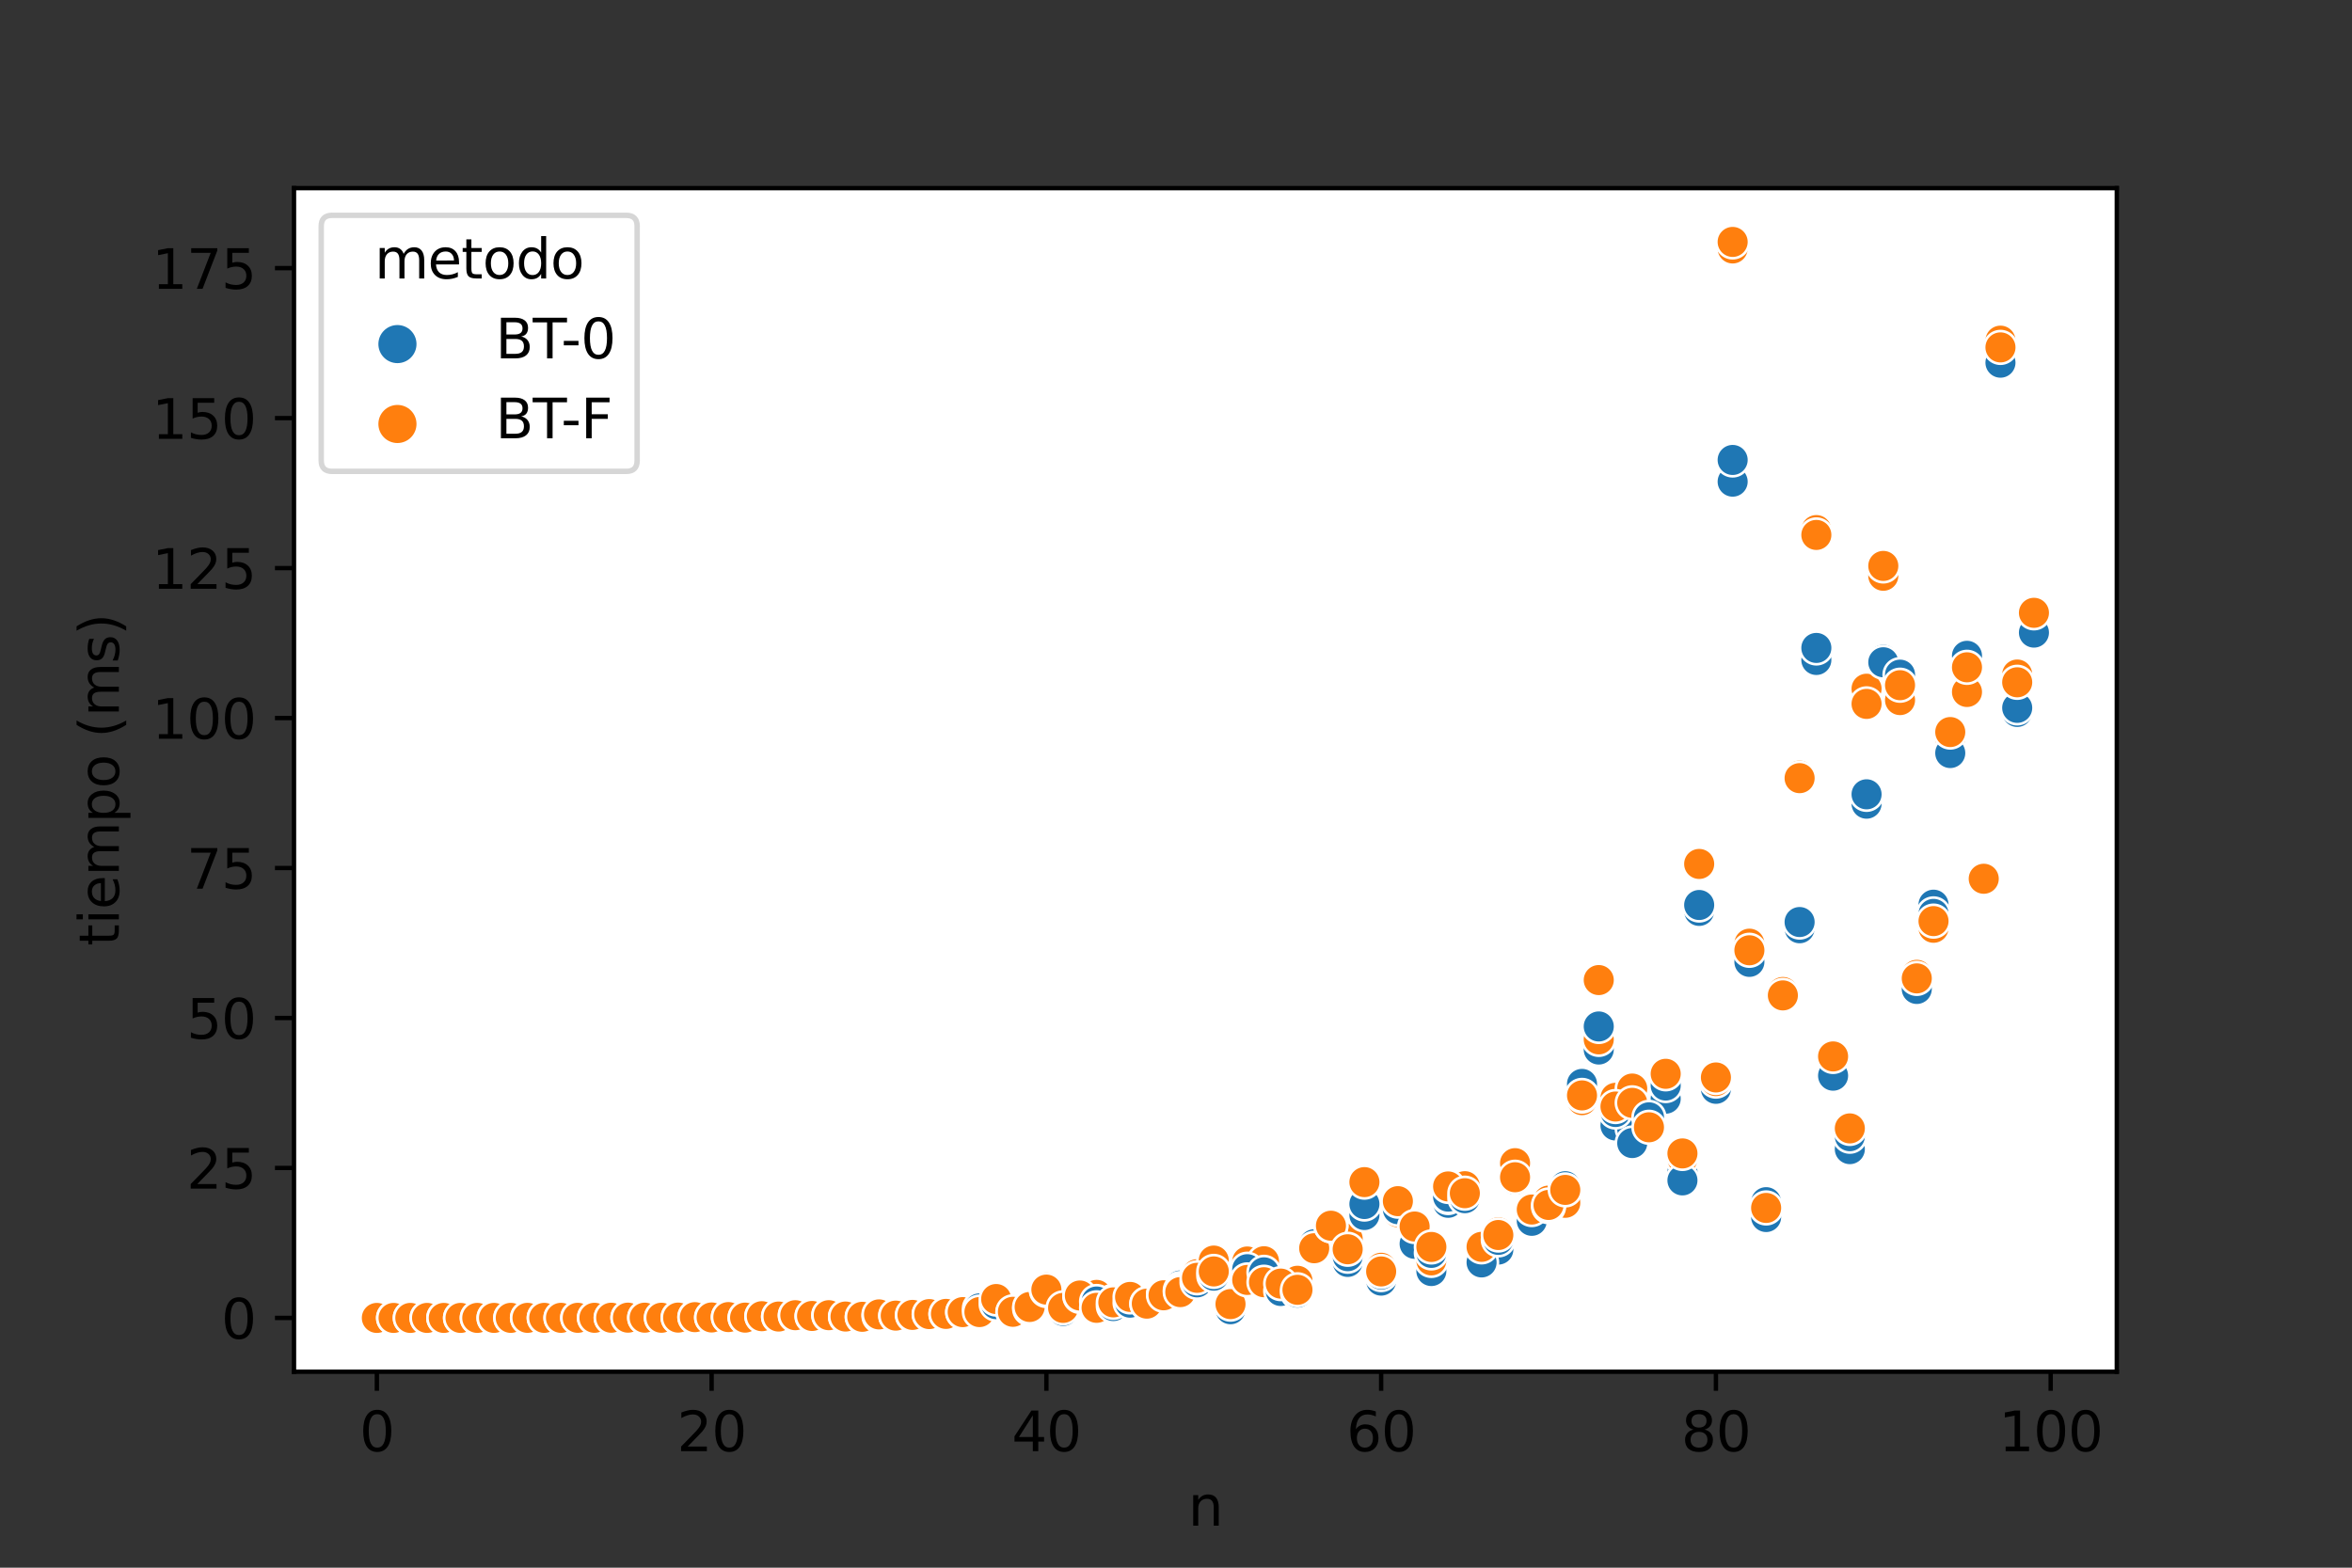 <?xml version="1.0" encoding="utf-8" standalone="no"?>
<!DOCTYPE svg PUBLIC "-//W3C//DTD SVG 1.1//EN"
  "http://www.w3.org/Graphics/SVG/1.1/DTD/svg11.dtd">
<svg height="288pt" version="1.1" viewBox="0 0 432 288" width="432pt" xmlns="http://www.w3.org/2000/svg" xmlns:xlink="http://www.w3.org/1999/xlink">
 <rect x="0" y="0" width="432" height="288" fill="#333333" stroke="none"/>
 <defs>
  <style type="text/css">*{stroke-linecap:butt;stroke-linejoin:round;}</style>
 </defs>
 <g id="figure_1">
  <g id="patch_1">
   <path d="M 0 288 
L 432 288 
L 432 0 
L 0 0 
z
" style="fill:none;"/>
  </g>
  <g id="axes_1">
   <g id="patch_2">
    <path d="M 54 252 
L 388.8 252 
L 388.8 34.56 
L 54 34.56 
z
" style="fill:#ffffff;"/>
   </g>
   <g id="PathCollection_1">
    <defs>
     <path d="M 0 3 
C 0.796 3 1.559 2.684 2.121 2.121 
C 2.684 1.559 3 0.796 3 -0 
C 3 -0.796 2.684 -1.559 2.121 -2.121 
C 1.559 -2.684 0.796 -3 0 -3 
C -0.796 -3 -1.559 -2.684 -2.121 -2.121 
C -2.684 -1.559 -3 -0.796 -3 0 
C -3 0.796 -2.684 1.559 -2.121 2.121 
C -1.559 2.684 -0.796 3 0 3 
z
" id="C0_0_fbdd01f9b9"/>
    </defs>
    <g clip-path="url(#pbefc83e7ae)">
     <use style="fill:#1f77b4;stroke:#ffffff;stroke-width:0.48;" x="69.218" xlink:href="#C0_0_fbdd01f9b9" y="242.116"/>
    </g>
    <g clip-path="url(#pbefc83e7ae)">
     <use style="fill:#ff7f0e;stroke:#ffffff;stroke-width:0.48;" x="69.218" xlink:href="#C0_0_fbdd01f9b9" y="242.116"/>
    </g>
    <g clip-path="url(#pbefc83e7ae)">
     <use style="fill:#1f77b4;stroke:#ffffff;stroke-width:0.48;" x="72.293" xlink:href="#C0_0_fbdd01f9b9" y="242.116"/>
    </g>
    <g clip-path="url(#pbefc83e7ae)">
     <use style="fill:#ff7f0e;stroke:#ffffff;stroke-width:0.48;" x="72.293" xlink:href="#C0_0_fbdd01f9b9" y="242.116"/>
    </g>
    <g clip-path="url(#pbefc83e7ae)">
     <use style="fill:#1f77b4;stroke:#ffffff;stroke-width:0.48;" x="75.367" xlink:href="#C0_0_fbdd01f9b9" y="242.116"/>
    </g>
    <g clip-path="url(#pbefc83e7ae)">
     <use style="fill:#ff7f0e;stroke:#ffffff;stroke-width:0.48;" x="75.367" xlink:href="#C0_0_fbdd01f9b9" y="242.116"/>
    </g>
    <g clip-path="url(#pbefc83e7ae)">
     <use style="fill:#1f77b4;stroke:#ffffff;stroke-width:0.48;" x="78.441" xlink:href="#C0_0_fbdd01f9b9" y="242.115"/>
    </g>
    <g clip-path="url(#pbefc83e7ae)">
     <use style="fill:#ff7f0e;stroke:#ffffff;stroke-width:0.48;" x="78.441" xlink:href="#C0_0_fbdd01f9b9" y="242.115"/>
    </g>
    <g clip-path="url(#pbefc83e7ae)">
     <use style="fill:#1f77b4;stroke:#ffffff;stroke-width:0.48;" x="81.516" xlink:href="#C0_0_fbdd01f9b9" y="242.115"/>
    </g>
    <g clip-path="url(#pbefc83e7ae)">
     <use style="fill:#ff7f0e;stroke:#ffffff;stroke-width:0.48;" x="81.516" xlink:href="#C0_0_fbdd01f9b9" y="242.115"/>
    </g>
    <g clip-path="url(#pbefc83e7ae)">
     <use style="fill:#1f77b4;stroke:#ffffff;stroke-width:0.48;" x="84.59" xlink:href="#C0_0_fbdd01f9b9" y="242.114"/>
    </g>
    <g clip-path="url(#pbefc83e7ae)">
     <use style="fill:#ff7f0e;stroke:#ffffff;stroke-width:0.48;" x="84.59" xlink:href="#C0_0_fbdd01f9b9" y="242.114"/>
    </g>
    <g clip-path="url(#pbefc83e7ae)">
     <use style="fill:#1f77b4;stroke:#ffffff;stroke-width:0.48;" x="87.664" xlink:href="#C0_0_fbdd01f9b9" y="242.112"/>
    </g>
    <g clip-path="url(#pbefc83e7ae)">
     <use style="fill:#ff7f0e;stroke:#ffffff;stroke-width:0.48;" x="87.664" xlink:href="#C0_0_fbdd01f9b9" y="242.112"/>
    </g>
    <g clip-path="url(#pbefc83e7ae)">
     <use style="fill:#1f77b4;stroke:#ffffff;stroke-width:0.48;" x="90.739" xlink:href="#C0_0_fbdd01f9b9" y="242.112"/>
    </g>
    <g clip-path="url(#pbefc83e7ae)">
     <use style="fill:#ff7f0e;stroke:#ffffff;stroke-width:0.48;" x="90.739" xlink:href="#C0_0_fbdd01f9b9" y="242.111"/>
    </g>
    <g clip-path="url(#pbefc83e7ae)">
     <use style="fill:#1f77b4;stroke:#ffffff;stroke-width:0.48;" x="93.813" xlink:href="#C0_0_fbdd01f9b9" y="242.105"/>
    </g>
    <g clip-path="url(#pbefc83e7ae)">
     <use style="fill:#ff7f0e;stroke:#ffffff;stroke-width:0.48;" x="93.813" xlink:href="#C0_0_fbdd01f9b9" y="242.105"/>
    </g>
    <g clip-path="url(#pbefc83e7ae)">
     <use style="fill:#1f77b4;stroke:#ffffff;stroke-width:0.48;" x="96.888" xlink:href="#C0_0_fbdd01f9b9" y="242.104"/>
    </g>
    <g clip-path="url(#pbefc83e7ae)">
     <use style="fill:#ff7f0e;stroke:#ffffff;stroke-width:0.48;" x="96.888" xlink:href="#C0_0_fbdd01f9b9" y="242.102"/>
    </g>
    <g clip-path="url(#pbefc83e7ae)">
     <use style="fill:#1f77b4;stroke:#ffffff;stroke-width:0.48;" x="99.962" xlink:href="#C0_0_fbdd01f9b9" y="242.104"/>
    </g>
    <g clip-path="url(#pbefc83e7ae)">
     <use style="fill:#ff7f0e;stroke:#ffffff;stroke-width:0.48;" x="99.962" xlink:href="#C0_0_fbdd01f9b9" y="242.104"/>
    </g>
    <g clip-path="url(#pbefc83e7ae)">
     <use style="fill:#1f77b4;stroke:#ffffff;stroke-width:0.48;" x="103.036" xlink:href="#C0_0_fbdd01f9b9" y="242.1"/>
    </g>
    <g clip-path="url(#pbefc83e7ae)">
     <use style="fill:#ff7f0e;stroke:#ffffff;stroke-width:0.48;" x="103.036" xlink:href="#C0_0_fbdd01f9b9" y="242.098"/>
    </g>
    <g clip-path="url(#pbefc83e7ae)">
     <use style="fill:#1f77b4;stroke:#ffffff;stroke-width:0.48;" x="106.111" xlink:href="#C0_0_fbdd01f9b9" y="242.086"/>
    </g>
    <g clip-path="url(#pbefc83e7ae)">
     <use style="fill:#ff7f0e;stroke:#ffffff;stroke-width:0.48;" x="106.111" xlink:href="#C0_0_fbdd01f9b9" y="242.095"/>
    </g>
    <g clip-path="url(#pbefc83e7ae)">
     <use style="fill:#1f77b4;stroke:#ffffff;stroke-width:0.48;" x="109.185" xlink:href="#C0_0_fbdd01f9b9" y="242.094"/>
    </g>
    <g clip-path="url(#pbefc83e7ae)">
     <use style="fill:#ff7f0e;stroke:#ffffff;stroke-width:0.48;" x="109.185" xlink:href="#C0_0_fbdd01f9b9" y="242.094"/>
    </g>
    <g clip-path="url(#pbefc83e7ae)">
     <use style="fill:#1f77b4;stroke:#ffffff;stroke-width:0.48;" x="112.26" xlink:href="#C0_0_fbdd01f9b9" y="242.078"/>
    </g>
    <g clip-path="url(#pbefc83e7ae)">
     <use style="fill:#ff7f0e;stroke:#ffffff;stroke-width:0.48;" x="112.26" xlink:href="#C0_0_fbdd01f9b9" y="242.086"/>
    </g>
    <g clip-path="url(#pbefc83e7ae)">
     <use style="fill:#1f77b4;stroke:#ffffff;stroke-width:0.48;" x="115.334" xlink:href="#C0_0_fbdd01f9b9" y="242.076"/>
    </g>
    <g clip-path="url(#pbefc83e7ae)">
     <use style="fill:#ff7f0e;stroke:#ffffff;stroke-width:0.48;" x="115.334" xlink:href="#C0_0_fbdd01f9b9" y="242.076"/>
    </g>
    <g clip-path="url(#pbefc83e7ae)">
     <use style="fill:#1f77b4;stroke:#ffffff;stroke-width:0.48;" x="118.408" xlink:href="#C0_0_fbdd01f9b9" y="242.07"/>
    </g>
    <g clip-path="url(#pbefc83e7ae)">
     <use style="fill:#ff7f0e;stroke:#ffffff;stroke-width:0.48;" x="118.408" xlink:href="#C0_0_fbdd01f9b9" y="242.07"/>
    </g>
    <g clip-path="url(#pbefc83e7ae)">
     <use style="fill:#1f77b4;stroke:#ffffff;stroke-width:0.48;" x="121.483" xlink:href="#C0_0_fbdd01f9b9" y="242.083"/>
    </g>
    <g clip-path="url(#pbefc83e7ae)">
     <use style="fill:#ff7f0e;stroke:#ffffff;stroke-width:0.48;" x="121.483" xlink:href="#C0_0_fbdd01f9b9" y="242.085"/>
    </g>
    <g clip-path="url(#pbefc83e7ae)">
     <use style="fill:#1f77b4;stroke:#ffffff;stroke-width:0.48;" x="124.557" xlink:href="#C0_0_fbdd01f9b9" y="242.062"/>
    </g>
    <g clip-path="url(#pbefc83e7ae)">
     <use style="fill:#ff7f0e;stroke:#ffffff;stroke-width:0.48;" x="124.557" xlink:href="#C0_0_fbdd01f9b9" y="242.051"/>
    </g>
    <g clip-path="url(#pbefc83e7ae)">
     <use style="fill:#1f77b4;stroke:#ffffff;stroke-width:0.48;" x="127.631" xlink:href="#C0_0_fbdd01f9b9" y="241.98"/>
    </g>
    <g clip-path="url(#pbefc83e7ae)">
     <use style="fill:#ff7f0e;stroke:#ffffff;stroke-width:0.48;" x="127.631" xlink:href="#C0_0_fbdd01f9b9" y="241.998"/>
    </g>
    <g clip-path="url(#pbefc83e7ae)">
     <use style="fill:#1f77b4;stroke:#ffffff;stroke-width:0.48;" x="130.706" xlink:href="#C0_0_fbdd01f9b9" y="242.012"/>
    </g>
    <g clip-path="url(#pbefc83e7ae)">
     <use style="fill:#ff7f0e;stroke:#ffffff;stroke-width:0.48;" x="130.706" xlink:href="#C0_0_fbdd01f9b9" y="241.982"/>
    </g>
    <g clip-path="url(#pbefc83e7ae)">
     <use style="fill:#1f77b4;stroke:#ffffff;stroke-width:0.48;" x="133.78" xlink:href="#C0_0_fbdd01f9b9" y="241.969"/>
    </g>
    <g clip-path="url(#pbefc83e7ae)">
     <use style="fill:#ff7f0e;stroke:#ffffff;stroke-width:0.48;" x="133.78" xlink:href="#C0_0_fbdd01f9b9" y="241.958"/>
    </g>
    <g clip-path="url(#pbefc83e7ae)">
     <use style="fill:#1f77b4;stroke:#ffffff;stroke-width:0.48;" x="136.855" xlink:href="#C0_0_fbdd01f9b9" y="242.063"/>
    </g>
    <g clip-path="url(#pbefc83e7ae)">
     <use style="fill:#ff7f0e;stroke:#ffffff;stroke-width:0.48;" x="136.855" xlink:href="#C0_0_fbdd01f9b9" y="242.054"/>
    </g>
    <g clip-path="url(#pbefc83e7ae)">
     <use style="fill:#1f77b4;stroke:#ffffff;stroke-width:0.48;" x="139.929" xlink:href="#C0_0_fbdd01f9b9" y="241.876"/>
    </g>
    <g clip-path="url(#pbefc83e7ae)">
     <use style="fill:#ff7f0e;stroke:#ffffff;stroke-width:0.48;" x="139.929" xlink:href="#C0_0_fbdd01f9b9" y="241.811"/>
    </g>
    <g clip-path="url(#pbefc83e7ae)">
     <use style="fill:#1f77b4;stroke:#ffffff;stroke-width:0.48;" x="143.003" xlink:href="#C0_0_fbdd01f9b9" y="241.861"/>
    </g>
    <g clip-path="url(#pbefc83e7ae)">
     <use style="fill:#ff7f0e;stroke:#ffffff;stroke-width:0.48;" x="143.003" xlink:href="#C0_0_fbdd01f9b9" y="241.861"/>
    </g>
    <g clip-path="url(#pbefc83e7ae)">
     <use style="fill:#1f77b4;stroke:#ffffff;stroke-width:0.48;" x="146.078" xlink:href="#C0_0_fbdd01f9b9" y="241.653"/>
    </g>
    <g clip-path="url(#pbefc83e7ae)">
     <use style="fill:#ff7f0e;stroke:#ffffff;stroke-width:0.48;" x="146.078" xlink:href="#C0_0_fbdd01f9b9" y="241.666"/>
    </g>
    <g clip-path="url(#pbefc83e7ae)">
     <use style="fill:#1f77b4;stroke:#ffffff;stroke-width:0.48;" x="149.152" xlink:href="#C0_0_fbdd01f9b9" y="241.834"/>
    </g>
    <g clip-path="url(#pbefc83e7ae)">
     <use style="fill:#ff7f0e;stroke:#ffffff;stroke-width:0.48;" x="149.152" xlink:href="#C0_0_fbdd01f9b9" y="241.824"/>
    </g>
    <g clip-path="url(#pbefc83e7ae)">
     <use style="fill:#1f77b4;stroke:#ffffff;stroke-width:0.48;" x="152.226" xlink:href="#C0_0_fbdd01f9b9" y="241.651"/>
    </g>
    <g clip-path="url(#pbefc83e7ae)">
     <use style="fill:#ff7f0e;stroke:#ffffff;stroke-width:0.48;" x="152.226" xlink:href="#C0_0_fbdd01f9b9" y="241.821"/>
    </g>
    <g clip-path="url(#pbefc83e7ae)">
     <use style="fill:#1f77b4;stroke:#ffffff;stroke-width:0.48;" x="155.301" xlink:href="#C0_0_fbdd01f9b9" y="241.87"/>
    </g>
    <g clip-path="url(#pbefc83e7ae)">
     <use style="fill:#ff7f0e;stroke:#ffffff;stroke-width:0.48;" x="155.301" xlink:href="#C0_0_fbdd01f9b9" y="241.837"/>
    </g>
    <g clip-path="url(#pbefc83e7ae)">
     <use style="fill:#1f77b4;stroke:#ffffff;stroke-width:0.48;" x="158.375" xlink:href="#C0_0_fbdd01f9b9" y="241.951"/>
    </g>
    <g clip-path="url(#pbefc83e7ae)">
     <use style="fill:#ff7f0e;stroke:#ffffff;stroke-width:0.48;" x="158.375" xlink:href="#C0_0_fbdd01f9b9" y="241.94"/>
    </g>
    <g clip-path="url(#pbefc83e7ae)">
     <use style="fill:#1f77b4;stroke:#ffffff;stroke-width:0.48;" x="161.45" xlink:href="#C0_0_fbdd01f9b9" y="241.758"/>
    </g>
    <g clip-path="url(#pbefc83e7ae)">
     <use style="fill:#ff7f0e;stroke:#ffffff;stroke-width:0.48;" x="161.45" xlink:href="#C0_0_fbdd01f9b9" y="241.661"/>
    </g>
    <g clip-path="url(#pbefc83e7ae)">
     <use style="fill:#1f77b4;stroke:#ffffff;stroke-width:0.48;" x="164.524" xlink:href="#C0_0_fbdd01f9b9" y="241.686"/>
    </g>
    <g clip-path="url(#pbefc83e7ae)">
     <use style="fill:#ff7f0e;stroke:#ffffff;stroke-width:0.48;" x="164.524" xlink:href="#C0_0_fbdd01f9b9" y="241.636"/>
    </g>
    <g clip-path="url(#pbefc83e7ae)">
     <use style="fill:#1f77b4;stroke:#ffffff;stroke-width:0.48;" x="167.598" xlink:href="#C0_0_fbdd01f9b9" y="241.584"/>
    </g>
    <g clip-path="url(#pbefc83e7ae)">
     <use style="fill:#ff7f0e;stroke:#ffffff;stroke-width:0.48;" x="167.598" xlink:href="#C0_0_fbdd01f9b9" y="241.535"/>
    </g>
    <g clip-path="url(#pbefc83e7ae)">
     <use style="fill:#1f77b4;stroke:#ffffff;stroke-width:0.48;" x="170.673" xlink:href="#C0_0_fbdd01f9b9" y="241.459"/>
    </g>
    <g clip-path="url(#pbefc83e7ae)">
     <use style="fill:#ff7f0e;stroke:#ffffff;stroke-width:0.48;" x="170.673" xlink:href="#C0_0_fbdd01f9b9" y="241.409"/>
    </g>
    <g clip-path="url(#pbefc83e7ae)">
     <use style="fill:#1f77b4;stroke:#ffffff;stroke-width:0.48;" x="173.747" xlink:href="#C0_0_fbdd01f9b9" y="241.367"/>
    </g>
    <g clip-path="url(#pbefc83e7ae)">
     <use style="fill:#ff7f0e;stroke:#ffffff;stroke-width:0.48;" x="173.747" xlink:href="#C0_0_fbdd01f9b9" y="241.377"/>
    </g>
    <g clip-path="url(#pbefc83e7ae)">
     <use style="fill:#1f77b4;stroke:#ffffff;stroke-width:0.48;" x="176.821" xlink:href="#C0_0_fbdd01f9b9" y="240.991"/>
    </g>
    <g clip-path="url(#pbefc83e7ae)">
     <use style="fill:#ff7f0e;stroke:#ffffff;stroke-width:0.48;" x="176.821" xlink:href="#C0_0_fbdd01f9b9" y="241.071"/>
    </g>
    <g clip-path="url(#pbefc83e7ae)">
     <use style="fill:#1f77b4;stroke:#ffffff;stroke-width:0.48;" x="179.896" xlink:href="#C0_0_fbdd01f9b9" y="240.494"/>
    </g>
    <g clip-path="url(#pbefc83e7ae)">
     <use style="fill:#ff7f0e;stroke:#ffffff;stroke-width:0.48;" x="179.896" xlink:href="#C0_0_fbdd01f9b9" y="240.384"/>
    </g>
    <g clip-path="url(#pbefc83e7ae)">
     <use style="fill:#1f77b4;stroke:#ffffff;stroke-width:0.48;" x="182.97" xlink:href="#C0_0_fbdd01f9b9" y="239.639"/>
    </g>
    <g clip-path="url(#pbefc83e7ae)">
     <use style="fill:#ff7f0e;stroke:#ffffff;stroke-width:0.48;" x="182.97" xlink:href="#C0_0_fbdd01f9b9" y="239.347"/>
    </g>
    <g clip-path="url(#pbefc83e7ae)">
     <use style="fill:#1f77b4;stroke:#ffffff;stroke-width:0.48;" x="186.045" xlink:href="#C0_0_fbdd01f9b9" y="240.937"/>
    </g>
    <g clip-path="url(#pbefc83e7ae)">
     <use style="fill:#ff7f0e;stroke:#ffffff;stroke-width:0.48;" x="186.045" xlink:href="#C0_0_fbdd01f9b9" y="240.891"/>
    </g>
    <g clip-path="url(#pbefc83e7ae)">
     <use style="fill:#1f77b4;stroke:#ffffff;stroke-width:0.48;" x="189.119" xlink:href="#C0_0_fbdd01f9b9" y="240.418"/>
    </g>
    <g clip-path="url(#pbefc83e7ae)">
     <use style="fill:#ff7f0e;stroke:#ffffff;stroke-width:0.48;" x="189.119" xlink:href="#C0_0_fbdd01f9b9" y="240.173"/>
    </g>
    <g clip-path="url(#pbefc83e7ae)">
     <use style="fill:#1f77b4;stroke:#ffffff;stroke-width:0.48;" x="192.193" xlink:href="#C0_0_fbdd01f9b9" y="238.506"/>
    </g>
    <g clip-path="url(#pbefc83e7ae)">
     <use style="fill:#ff7f0e;stroke:#ffffff;stroke-width:0.48;" x="192.193" xlink:href="#C0_0_fbdd01f9b9" y="236.513"/>
    </g>
    <g clip-path="url(#pbefc83e7ae)">
     <use style="fill:#1f77b4;stroke:#ffffff;stroke-width:0.48;" x="195.268" xlink:href="#C0_0_fbdd01f9b9" y="240.719"/>
    </g>
    <g clip-path="url(#pbefc83e7ae)">
     <use style="fill:#ff7f0e;stroke:#ffffff;stroke-width:0.48;" x="195.268" xlink:href="#C0_0_fbdd01f9b9" y="240.028"/>
    </g>
    <g clip-path="url(#pbefc83e7ae)">
     <use style="fill:#1f77b4;stroke:#ffffff;stroke-width:0.48;" x="198.342" xlink:href="#C0_0_fbdd01f9b9" y="238.613"/>
    </g>
    <g clip-path="url(#pbefc83e7ae)">
     <use style="fill:#ff7f0e;stroke:#ffffff;stroke-width:0.48;" x="198.342" xlink:href="#C0_0_fbdd01f9b9" y="238.433"/>
    </g>
    <g clip-path="url(#pbefc83e7ae)">
     <use style="fill:#1f77b4;stroke:#ffffff;stroke-width:0.48;" x="201.417" xlink:href="#C0_0_fbdd01f9b9" y="238.847"/>
    </g>
    <g clip-path="url(#pbefc83e7ae)">
     <use style="fill:#ff7f0e;stroke:#ffffff;stroke-width:0.48;" x="201.417" xlink:href="#C0_0_fbdd01f9b9" y="237.884"/>
    </g>
    <g clip-path="url(#pbefc83e7ae)">
     <use style="fill:#1f77b4;stroke:#ffffff;stroke-width:0.48;" x="204.491" xlink:href="#C0_0_fbdd01f9b9" y="239.071"/>
    </g>
    <g clip-path="url(#pbefc83e7ae)">
     <use style="fill:#ff7f0e;stroke:#ffffff;stroke-width:0.48;" x="204.491" xlink:href="#C0_0_fbdd01f9b9" y="239.014"/>
    </g>
    <g clip-path="url(#pbefc83e7ae)">
     <use style="fill:#1f77b4;stroke:#ffffff;stroke-width:0.48;" x="207.565" xlink:href="#C0_0_fbdd01f9b9" y="238.909"/>
    </g>
    <g clip-path="url(#pbefc83e7ae)">
     <use style="fill:#ff7f0e;stroke:#ffffff;stroke-width:0.48;" x="207.565" xlink:href="#C0_0_fbdd01f9b9" y="238.381"/>
    </g>
    <g clip-path="url(#pbefc83e7ae)">
     <use style="fill:#1f77b4;stroke:#ffffff;stroke-width:0.48;" x="210.64" xlink:href="#C0_0_fbdd01f9b9" y="239.601"/>
    </g>
    <g clip-path="url(#pbefc83e7ae)">
     <use style="fill:#ff7f0e;stroke:#ffffff;stroke-width:0.48;" x="210.64" xlink:href="#C0_0_fbdd01f9b9" y="239.198"/>
    </g>
    <g clip-path="url(#pbefc83e7ae)">
     <use style="fill:#1f77b4;stroke:#ffffff;stroke-width:0.48;" x="213.714" xlink:href="#C0_0_fbdd01f9b9" y="237.416"/>
    </g>
    <g clip-path="url(#pbefc83e7ae)">
     <use style="fill:#ff7f0e;stroke:#ffffff;stroke-width:0.48;" x="213.714" xlink:href="#C0_0_fbdd01f9b9" y="237.991"/>
    </g>
    <g clip-path="url(#pbefc83e7ae)">
     <use style="fill:#1f77b4;stroke:#ffffff;stroke-width:0.48;" x="216.788" xlink:href="#C0_0_fbdd01f9b9" y="236.155"/>
    </g>
    <g clip-path="url(#pbefc83e7ae)">
     <use style="fill:#ff7f0e;stroke:#ffffff;stroke-width:0.48;" x="216.788" xlink:href="#C0_0_fbdd01f9b9" y="236.718"/>
    </g>
    <g clip-path="url(#pbefc83e7ae)">
     <use style="fill:#1f77b4;stroke:#ffffff;stroke-width:0.48;" x="219.863" xlink:href="#C0_0_fbdd01f9b9" y="235.183"/>
    </g>
    <g clip-path="url(#pbefc83e7ae)">
     <use style="fill:#ff7f0e;stroke:#ffffff;stroke-width:0.48;" x="219.863" xlink:href="#C0_0_fbdd01f9b9" y="234.087"/>
    </g>
    <g clip-path="url(#pbefc83e7ae)">
     <use style="fill:#1f77b4;stroke:#ffffff;stroke-width:0.48;" x="222.937" xlink:href="#C0_0_fbdd01f9b9" y="232.914"/>
    </g>
    <g clip-path="url(#pbefc83e7ae)">
     <use style="fill:#ff7f0e;stroke:#ffffff;stroke-width:0.48;" x="222.937" xlink:href="#C0_0_fbdd01f9b9" y="231.58"/>
    </g>
    <g clip-path="url(#pbefc83e7ae)">
     <use style="fill:#1f77b4;stroke:#ffffff;stroke-width:0.48;" x="226.012" xlink:href="#C0_0_fbdd01f9b9" y="240.455"/>
    </g>
    <g clip-path="url(#pbefc83e7ae)">
     <use style="fill:#ff7f0e;stroke:#ffffff;stroke-width:0.48;" x="226.012" xlink:href="#C0_0_fbdd01f9b9" y="240.144"/>
    </g>
    <g clip-path="url(#pbefc83e7ae)">
     <use style="fill:#1f77b4;stroke:#ffffff;stroke-width:0.48;" x="229.086" xlink:href="#C0_0_fbdd01f9b9" y="232.837"/>
    </g>
    <g clip-path="url(#pbefc83e7ae)">
     <use style="fill:#ff7f0e;stroke:#ffffff;stroke-width:0.48;" x="229.086" xlink:href="#C0_0_fbdd01f9b9" y="231.751"/>
    </g>
    <g clip-path="url(#pbefc83e7ae)">
     <use style="fill:#1f77b4;stroke:#ffffff;stroke-width:0.48;" x="232.16" xlink:href="#C0_0_fbdd01f9b9" y="234.709"/>
    </g>
    <g clip-path="url(#pbefc83e7ae)">
     <use style="fill:#ff7f0e;stroke:#ffffff;stroke-width:0.48;" x="232.16" xlink:href="#C0_0_fbdd01f9b9" y="231.703"/>
    </g>
    <g clip-path="url(#pbefc83e7ae)">
     <use style="fill:#1f77b4;stroke:#ffffff;stroke-width:0.48;" x="235.235" xlink:href="#C0_0_fbdd01f9b9" y="237.811"/>
    </g>
    <g clip-path="url(#pbefc83e7ae)">
     <use style="fill:#ff7f0e;stroke:#ffffff;stroke-width:0.48;" x="235.235" xlink:href="#C0_0_fbdd01f9b9" y="237.475"/>
    </g>
    <g clip-path="url(#pbefc83e7ae)">
     <use style="fill:#1f77b4;stroke:#ffffff;stroke-width:0.48;" x="238.309" xlink:href="#C0_0_fbdd01f9b9" y="237.216"/>
    </g>
    <g clip-path="url(#pbefc83e7ae)">
     <use style="fill:#ff7f0e;stroke:#ffffff;stroke-width:0.48;" x="238.309" xlink:href="#C0_0_fbdd01f9b9" y="235.292"/>
    </g>
    <g clip-path="url(#pbefc83e7ae)">
     <use style="fill:#1f77b4;stroke:#ffffff;stroke-width:0.48;" x="241.383" xlink:href="#C0_0_fbdd01f9b9" y="228.426"/>
    </g>
    <g clip-path="url(#pbefc83e7ae)">
     <use style="fill:#ff7f0e;stroke:#ffffff;stroke-width:0.48;" x="241.383" xlink:href="#C0_0_fbdd01f9b9" y="229.367"/>
    </g>
    <g clip-path="url(#pbefc83e7ae)">
     <use style="fill:#1f77b4;stroke:#ffffff;stroke-width:0.48;" x="244.458" xlink:href="#C0_0_fbdd01f9b9" y="225.461"/>
    </g>
    <g clip-path="url(#pbefc83e7ae)">
     <use style="fill:#ff7f0e;stroke:#ffffff;stroke-width:0.48;" x="244.458" xlink:href="#C0_0_fbdd01f9b9" y="226.26"/>
    </g>
    <g clip-path="url(#pbefc83e7ae)">
     <use style="fill:#1f77b4;stroke:#ffffff;stroke-width:0.48;" x="247.532" xlink:href="#C0_0_fbdd01f9b9" y="231.828"/>
    </g>
    <g clip-path="url(#pbefc83e7ae)">
     <use style="fill:#ff7f0e;stroke:#ffffff;stroke-width:0.48;" x="247.532" xlink:href="#C0_0_fbdd01f9b9" y="227.598"/>
    </g>
    <g clip-path="url(#pbefc83e7ae)">
     <use style="fill:#1f77b4;stroke:#ffffff;stroke-width:0.48;" x="250.607" xlink:href="#C0_0_fbdd01f9b9" y="223.211"/>
    </g>
    <g clip-path="url(#pbefc83e7ae)">
     <use style="fill:#ff7f0e;stroke:#ffffff;stroke-width:0.48;" x="250.607" xlink:href="#C0_0_fbdd01f9b9" y="217.232"/>
    </g>
    <g clip-path="url(#pbefc83e7ae)">
     <use style="fill:#1f77b4;stroke:#ffffff;stroke-width:0.48;" x="253.681" xlink:href="#C0_0_fbdd01f9b9" y="235.262"/>
    </g>
    <g clip-path="url(#pbefc83e7ae)">
     <use style="fill:#ff7f0e;stroke:#ffffff;stroke-width:0.48;" x="253.681" xlink:href="#C0_0_fbdd01f9b9" y="232.901"/>
    </g>
    <g clip-path="url(#pbefc83e7ae)">
     <use style="fill:#1f77b4;stroke:#ffffff;stroke-width:0.48;" x="256.755" xlink:href="#C0_0_fbdd01f9b9" y="221.999"/>
    </g>
    <g clip-path="url(#pbefc83e7ae)">
     <use style="fill:#ff7f0e;stroke:#ffffff;stroke-width:0.48;" x="256.755" xlink:href="#C0_0_fbdd01f9b9" y="222.704"/>
    </g>
    <g clip-path="url(#pbefc83e7ae)">
     <use style="fill:#1f77b4;stroke:#ffffff;stroke-width:0.48;" x="259.83" xlink:href="#C0_0_fbdd01f9b9" y="224.829"/>
    </g>
    <g clip-path="url(#pbefc83e7ae)">
     <use style="fill:#ff7f0e;stroke:#ffffff;stroke-width:0.48;" x="259.83" xlink:href="#C0_0_fbdd01f9b9" y="225.239"/>
    </g>
    <g clip-path="url(#pbefc83e7ae)">
     <use style="fill:#1f77b4;stroke:#ffffff;stroke-width:0.48;" x="262.904" xlink:href="#C0_0_fbdd01f9b9" y="233.501"/>
    </g>
    <g clip-path="url(#pbefc83e7ae)">
     <use style="fill:#ff7f0e;stroke:#ffffff;stroke-width:0.48;" x="262.904" xlink:href="#C0_0_fbdd01f9b9" y="231.548"/>
    </g>
    <g clip-path="url(#pbefc83e7ae)">
     <use style="fill:#1f77b4;stroke:#ffffff;stroke-width:0.48;" x="265.979" xlink:href="#C0_0_fbdd01f9b9" y="220.968"/>
    </g>
    <g clip-path="url(#pbefc83e7ae)">
     <use style="fill:#ff7f0e;stroke:#ffffff;stroke-width:0.48;" x="265.979" xlink:href="#C0_0_fbdd01f9b9" y="219.998"/>
    </g>
    <g clip-path="url(#pbefc83e7ae)">
     <use style="fill:#1f77b4;stroke:#ffffff;stroke-width:0.48;" x="269.053" xlink:href="#C0_0_fbdd01f9b9" y="217.912"/>
    </g>
    <g clip-path="url(#pbefc83e7ae)">
     <use style="fill:#ff7f0e;stroke:#ffffff;stroke-width:0.48;" x="269.053" xlink:href="#C0_0_fbdd01f9b9" y="217.916"/>
    </g>
    <g clip-path="url(#pbefc83e7ae)">
     <use style="fill:#1f77b4;stroke:#ffffff;stroke-width:0.48;" x="272.127" xlink:href="#C0_0_fbdd01f9b9" y="229.169"/>
    </g>
    <g clip-path="url(#pbefc83e7ae)">
     <use style="fill:#ff7f0e;stroke:#ffffff;stroke-width:0.48;" x="272.127" xlink:href="#C0_0_fbdd01f9b9" y="229.274"/>
    </g>
    <g clip-path="url(#pbefc83e7ae)">
     <use style="fill:#1f77b4;stroke:#ffffff;stroke-width:0.48;" x="275.202" xlink:href="#C0_0_fbdd01f9b9" y="229.557"/>
    </g>
    <g clip-path="url(#pbefc83e7ae)">
     <use style="fill:#ff7f0e;stroke:#ffffff;stroke-width:0.48;" x="275.202" xlink:href="#C0_0_fbdd01f9b9" y="226.398"/>
    </g>
    <g clip-path="url(#pbefc83e7ae)">
     <use style="fill:#1f77b4;stroke:#ffffff;stroke-width:0.48;" x="278.276" xlink:href="#C0_0_fbdd01f9b9" y="214.733"/>
    </g>
    <g clip-path="url(#pbefc83e7ae)">
     <use style="fill:#ff7f0e;stroke:#ffffff;stroke-width:0.48;" x="278.276" xlink:href="#C0_0_fbdd01f9b9" y="213.686"/>
    </g>
    <g clip-path="url(#pbefc83e7ae)">
     <use style="fill:#1f77b4;stroke:#ffffff;stroke-width:0.48;" x="281.35" xlink:href="#C0_0_fbdd01f9b9" y="223.703"/>
    </g>
    <g clip-path="url(#pbefc83e7ae)">
     <use style="fill:#ff7f0e;stroke:#ffffff;stroke-width:0.48;" x="281.35" xlink:href="#C0_0_fbdd01f9b9" y="223.121"/>
    </g>
    <g clip-path="url(#pbefc83e7ae)">
     <use style="fill:#1f77b4;stroke:#ffffff;stroke-width:0.48;" x="284.425" xlink:href="#C0_0_fbdd01f9b9" y="220.976"/>
    </g>
    <g clip-path="url(#pbefc83e7ae)">
     <use style="fill:#ff7f0e;stroke:#ffffff;stroke-width:0.48;" x="284.425" xlink:href="#C0_0_fbdd01f9b9" y="220.562"/>
    </g>
    <g clip-path="url(#pbefc83e7ae)">
     <use style="fill:#1f77b4;stroke:#ffffff;stroke-width:0.48;" x="287.499" xlink:href="#C0_0_fbdd01f9b9" y="219.189"/>
    </g>
    <g clip-path="url(#pbefc83e7ae)">
     <use style="fill:#ff7f0e;stroke:#ffffff;stroke-width:0.48;" x="287.499" xlink:href="#C0_0_fbdd01f9b9" y="220.967"/>
    </g>
    <g clip-path="url(#pbefc83e7ae)">
     <use style="fill:#1f77b4;stroke:#ffffff;stroke-width:0.48;" x="290.574" xlink:href="#C0_0_fbdd01f9b9" y="199.124"/>
    </g>
    <g clip-path="url(#pbefc83e7ae)">
     <use style="fill:#ff7f0e;stroke:#ffffff;stroke-width:0.48;" x="290.574" xlink:href="#C0_0_fbdd01f9b9" y="202.11"/>
    </g>
    <g clip-path="url(#pbefc83e7ae)">
     <use style="fill:#1f77b4;stroke:#ffffff;stroke-width:0.48;" x="293.648" xlink:href="#C0_0_fbdd01f9b9" y="192.809"/>
    </g>
    <g clip-path="url(#pbefc83e7ae)">
     <use style="fill:#ff7f0e;stroke:#ffffff;stroke-width:0.48;" x="293.648" xlink:href="#C0_0_fbdd01f9b9" y="190.944"/>
    </g>
    <g clip-path="url(#pbefc83e7ae)">
     <use style="fill:#1f77b4;stroke:#ffffff;stroke-width:0.48;" x="296.722" xlink:href="#C0_0_fbdd01f9b9" y="206.763"/>
    </g>
    <g clip-path="url(#pbefc83e7ae)">
     <use style="fill:#ff7f0e;stroke:#ffffff;stroke-width:0.48;" x="296.722" xlink:href="#C0_0_fbdd01f9b9" y="201.68"/>
    </g>
    <g clip-path="url(#pbefc83e7ae)">
     <use style="fill:#1f77b4;stroke:#ffffff;stroke-width:0.48;" x="299.797" xlink:href="#C0_0_fbdd01f9b9" y="207.368"/>
    </g>
    <g clip-path="url(#pbefc83e7ae)">
     <use style="fill:#ff7f0e;stroke:#ffffff;stroke-width:0.48;" x="299.797" xlink:href="#C0_0_fbdd01f9b9" y="199.978"/>
    </g>
    <g clip-path="url(#pbefc83e7ae)">
     <use style="fill:#1f77b4;stroke:#ffffff;stroke-width:0.48;" x="302.871" xlink:href="#C0_0_fbdd01f9b9" y="204.951"/>
    </g>
    <g clip-path="url(#pbefc83e7ae)">
     <use style="fill:#ff7f0e;stroke:#ffffff;stroke-width:0.48;" x="302.871" xlink:href="#C0_0_fbdd01f9b9" y="205.362"/>
    </g>
    <g clip-path="url(#pbefc83e7ae)">
     <use style="fill:#1f77b4;stroke:#ffffff;stroke-width:0.48;" x="305.945" xlink:href="#C0_0_fbdd01f9b9" y="201.839"/>
    </g>
    <g clip-path="url(#pbefc83e7ae)">
     <use style="fill:#ff7f0e;stroke:#ffffff;stroke-width:0.48;" x="305.945" xlink:href="#C0_0_fbdd01f9b9" y="198.523"/>
    </g>
    <g clip-path="url(#pbefc83e7ae)">
     <use style="fill:#1f77b4;stroke:#ffffff;stroke-width:0.48;" x="309.02" xlink:href="#C0_0_fbdd01f9b9" y="215.325"/>
    </g>
    <g clip-path="url(#pbefc83e7ae)">
     <use style="fill:#ff7f0e;stroke:#ffffff;stroke-width:0.48;" x="309.02" xlink:href="#C0_0_fbdd01f9b9" y="212.863"/>
    </g>
    <g clip-path="url(#pbefc83e7ae)">
     <use style="fill:#1f77b4;stroke:#ffffff;stroke-width:0.48;" x="312.094" xlink:href="#C0_0_fbdd01f9b9" y="167.341"/>
    </g>
    <g clip-path="url(#pbefc83e7ae)">
     <use style="fill:#ff7f0e;stroke:#ffffff;stroke-width:0.48;" x="312.094" xlink:href="#C0_0_fbdd01f9b9" y="158.41"/>
    </g>
    <g clip-path="url(#pbefc83e7ae)">
     <use style="fill:#1f77b4;stroke:#ffffff;stroke-width:0.48;" x="315.169" xlink:href="#C0_0_fbdd01f9b9" y="200.025"/>
    </g>
    <g clip-path="url(#pbefc83e7ae)">
     <use style="fill:#ff7f0e;stroke:#ffffff;stroke-width:0.48;" x="315.169" xlink:href="#C0_0_fbdd01f9b9" y="198.607"/>
    </g>
    <g clip-path="url(#pbefc83e7ae)">
     <use style="fill:#1f77b4;stroke:#ffffff;stroke-width:0.48;" x="318.243" xlink:href="#C0_0_fbdd01f9b9" y="88.485"/>
    </g>
    <g clip-path="url(#pbefc83e7ae)">
     <use style="fill:#ff7f0e;stroke:#ffffff;stroke-width:0.48;" x="318.243" xlink:href="#C0_0_fbdd01f9b9" y="45.643"/>
    </g>
    <g clip-path="url(#pbefc83e7ae)">
     <use style="fill:#1f77b4;stroke:#ffffff;stroke-width:0.48;" x="321.317" xlink:href="#C0_0_fbdd01f9b9" y="177.044"/>
    </g>
    <g clip-path="url(#pbefc83e7ae)">
     <use style="fill:#ff7f0e;stroke:#ffffff;stroke-width:0.48;" x="321.317" xlink:href="#C0_0_fbdd01f9b9" y="173.363"/>
    </g>
    <g clip-path="url(#pbefc83e7ae)">
     <use style="fill:#1f77b4;stroke:#ffffff;stroke-width:0.48;" x="324.392" xlink:href="#C0_0_fbdd01f9b9" y="223.581"/>
    </g>
    <g clip-path="url(#pbefc83e7ae)">
     <use style="fill:#ff7f0e;stroke:#ffffff;stroke-width:0.48;" x="324.392" xlink:href="#C0_0_fbdd01f9b9" y="220.636"/>
    </g>
    <g clip-path="url(#pbefc83e7ae)">
     <use style="fill:#1f77b4;stroke:#ffffff;stroke-width:0.48;" x="327.466" xlink:href="#C0_0_fbdd01f9b9" y="182.203"/>
    </g>
    <g clip-path="url(#pbefc83e7ae)">
     <use style="fill:#ff7f0e;stroke:#ffffff;stroke-width:0.48;" x="327.466" xlink:href="#C0_0_fbdd01f9b9" y="182.24"/>
    </g>
    <g clip-path="url(#pbefc83e7ae)">
     <use style="fill:#1f77b4;stroke:#ffffff;stroke-width:0.48;" x="330.54" xlink:href="#C0_0_fbdd01f9b9" y="170.529"/>
    </g>
    <g clip-path="url(#pbefc83e7ae)">
     <use style="fill:#ff7f0e;stroke:#ffffff;stroke-width:0.48;" x="330.54" xlink:href="#C0_0_fbdd01f9b9" y="142.482"/>
    </g>
    <g clip-path="url(#pbefc83e7ae)">
     <use style="fill:#1f77b4;stroke:#ffffff;stroke-width:0.48;" x="333.615" xlink:href="#C0_0_fbdd01f9b9" y="121.242"/>
    </g>
    <g clip-path="url(#pbefc83e7ae)">
     <use style="fill:#ff7f0e;stroke:#ffffff;stroke-width:0.48;" x="333.615" xlink:href="#C0_0_fbdd01f9b9" y="97.382"/>
    </g>
    <g clip-path="url(#pbefc83e7ae)">
     <use style="fill:#1f77b4;stroke:#ffffff;stroke-width:0.48;" x="336.689" xlink:href="#C0_0_fbdd01f9b9" y="196.638"/>
    </g>
    <g clip-path="url(#pbefc83e7ae)">
     <use style="fill:#ff7f0e;stroke:#ffffff;stroke-width:0.48;" x="336.689" xlink:href="#C0_0_fbdd01f9b9" y="196.761"/>
    </g>
    <g clip-path="url(#pbefc83e7ae)">
     <use style="fill:#1f77b4;stroke:#ffffff;stroke-width:0.48;" x="339.764" xlink:href="#C0_0_fbdd01f9b9" y="211.107"/>
    </g>
    <g clip-path="url(#pbefc83e7ae)">
     <use style="fill:#ff7f0e;stroke:#ffffff;stroke-width:0.48;" x="339.764" xlink:href="#C0_0_fbdd01f9b9" y="208.415"/>
    </g>
    <g clip-path="url(#pbefc83e7ae)">
     <use style="fill:#1f77b4;stroke:#ffffff;stroke-width:0.48;" x="342.838" xlink:href="#C0_0_fbdd01f9b9" y="147.644"/>
    </g>
    <g clip-path="url(#pbefc83e7ae)">
     <use style="fill:#ff7f0e;stroke:#ffffff;stroke-width:0.48;" x="342.838" xlink:href="#C0_0_fbdd01f9b9" y="126.526"/>
    </g>
    <g clip-path="url(#pbefc83e7ae)">
     <use style="fill:#1f77b4;stroke:#ffffff;stroke-width:0.48;" x="345.912" xlink:href="#C0_0_fbdd01f9b9" y="121.204"/>
    </g>
    <g clip-path="url(#pbefc83e7ae)">
     <use style="fill:#ff7f0e;stroke:#ffffff;stroke-width:0.48;" x="345.912" xlink:href="#C0_0_fbdd01f9b9" y="105.775"/>
    </g>
    <g clip-path="url(#pbefc83e7ae)">
     <use style="fill:#1f77b4;stroke:#ffffff;stroke-width:0.48;" x="348.987" xlink:href="#C0_0_fbdd01f9b9" y="126.747"/>
    </g>
    <g clip-path="url(#pbefc83e7ae)">
     <use style="fill:#ff7f0e;stroke:#ffffff;stroke-width:0.48;" x="348.987" xlink:href="#C0_0_fbdd01f9b9" y="128.614"/>
    </g>
    <g clip-path="url(#pbefc83e7ae)">
     <use style="fill:#1f77b4;stroke:#ffffff;stroke-width:0.48;" x="352.061" xlink:href="#C0_0_fbdd01f9b9" y="180.318"/>
    </g>
    <g clip-path="url(#pbefc83e7ae)">
     <use style="fill:#ff7f0e;stroke:#ffffff;stroke-width:0.48;" x="352.061" xlink:href="#C0_0_fbdd01f9b9" y="179.09"/>
    </g>
    <g clip-path="url(#pbefc83e7ae)">
     <use style="fill:#1f77b4;stroke:#ffffff;stroke-width:0.48;" x="355.136" xlink:href="#C0_0_fbdd01f9b9" y="166.2"/>
    </g>
    <g clip-path="url(#pbefc83e7ae)">
     <use style="fill:#ff7f0e;stroke:#ffffff;stroke-width:0.48;" x="355.136" xlink:href="#C0_0_fbdd01f9b9" y="170.44"/>
    </g>
    <g clip-path="url(#pbefc83e7ae)">
     <use style="fill:#1f77b4;stroke:#ffffff;stroke-width:0.48;" x="358.21" xlink:href="#C0_0_fbdd01f9b9" y="135.433"/>
    </g>
    <g clip-path="url(#pbefc83e7ae)">
     <use style="fill:#ff7f0e;stroke:#ffffff;stroke-width:0.48;" x="358.21" xlink:href="#C0_0_fbdd01f9b9" y="135.539"/>
    </g>
    <g clip-path="url(#pbefc83e7ae)">
     <use style="fill:#1f77b4;stroke:#ffffff;stroke-width:0.48;" x="361.284" xlink:href="#C0_0_fbdd01f9b9" y="121.241"/>
    </g>
    <g clip-path="url(#pbefc83e7ae)">
     <use style="fill:#ff7f0e;stroke:#ffffff;stroke-width:0.48;" x="361.284" xlink:href="#C0_0_fbdd01f9b9" y="127.123"/>
    </g>
    <g clip-path="url(#pbefc83e7ae)">
     <use style="fill:#1f77b4;stroke:#ffffff;stroke-width:0.48;" x="364.359" xlink:href="#C0_0_fbdd01f9b9" y="161.023"/>
    </g>
    <g clip-path="url(#pbefc83e7ae)">
     <use style="fill:#ff7f0e;stroke:#ffffff;stroke-width:0.48;" x="364.359" xlink:href="#C0_0_fbdd01f9b9" y="161.34"/>
    </g>
    <g clip-path="url(#pbefc83e7ae)">
     <use style="fill:#1f77b4;stroke:#ffffff;stroke-width:0.48;" x="367.433" xlink:href="#C0_0_fbdd01f9b9" y="66.772"/>
    </g>
    <g clip-path="url(#pbefc83e7ae)">
     <use style="fill:#ff7f0e;stroke:#ffffff;stroke-width:0.48;" x="367.433" xlink:href="#C0_0_fbdd01f9b9" y="62.582"/>
    </g>
    <g clip-path="url(#pbefc83e7ae)">
     <use style="fill:#1f77b4;stroke:#ffffff;stroke-width:0.48;" x="370.507" xlink:href="#C0_0_fbdd01f9b9" y="130.791"/>
    </g>
    <g clip-path="url(#pbefc83e7ae)">
     <use style="fill:#ff7f0e;stroke:#ffffff;stroke-width:0.48;" x="370.507" xlink:href="#C0_0_fbdd01f9b9" y="123.918"/>
    </g>
    <g clip-path="url(#pbefc83e7ae)">
     <use style="fill:#1f77b4;stroke:#ffffff;stroke-width:0.48;" x="373.582" xlink:href="#C0_0_fbdd01f9b9" y="116.073"/>
    </g>
    <g clip-path="url(#pbefc83e7ae)">
     <use style="fill:#ff7f0e;stroke:#ffffff;stroke-width:0.48;" x="373.582" xlink:href="#C0_0_fbdd01f9b9" y="112.939"/>
    </g>
    <g clip-path="url(#pbefc83e7ae)">
     <use style="fill:#1f77b4;stroke:#ffffff;stroke-width:0.48;" x="69.218" xlink:href="#C0_0_fbdd01f9b9" y="242.116"/>
    </g>
    <g clip-path="url(#pbefc83e7ae)">
     <use style="fill:#ff7f0e;stroke:#ffffff;stroke-width:0.48;" x="69.218" xlink:href="#C0_0_fbdd01f9b9" y="242.116"/>
    </g>
    <g clip-path="url(#pbefc83e7ae)">
     <use style="fill:#1f77b4;stroke:#ffffff;stroke-width:0.48;" x="72.293" xlink:href="#C0_0_fbdd01f9b9" y="242.116"/>
    </g>
    <g clip-path="url(#pbefc83e7ae)">
     <use style="fill:#ff7f0e;stroke:#ffffff;stroke-width:0.48;" x="72.293" xlink:href="#C0_0_fbdd01f9b9" y="242.116"/>
    </g>
    <g clip-path="url(#pbefc83e7ae)">
     <use style="fill:#1f77b4;stroke:#ffffff;stroke-width:0.48;" x="75.367" xlink:href="#C0_0_fbdd01f9b9" y="242.116"/>
    </g>
    <g clip-path="url(#pbefc83e7ae)">
     <use style="fill:#ff7f0e;stroke:#ffffff;stroke-width:0.48;" x="75.367" xlink:href="#C0_0_fbdd01f9b9" y="242.116"/>
    </g>
    <g clip-path="url(#pbefc83e7ae)">
     <use style="fill:#1f77b4;stroke:#ffffff;stroke-width:0.48;" x="78.441" xlink:href="#C0_0_fbdd01f9b9" y="242.115"/>
    </g>
    <g clip-path="url(#pbefc83e7ae)">
     <use style="fill:#ff7f0e;stroke:#ffffff;stroke-width:0.48;" x="78.441" xlink:href="#C0_0_fbdd01f9b9" y="242.115"/>
    </g>
    <g clip-path="url(#pbefc83e7ae)">
     <use style="fill:#1f77b4;stroke:#ffffff;stroke-width:0.48;" x="81.516" xlink:href="#C0_0_fbdd01f9b9" y="242.114"/>
    </g>
    <g clip-path="url(#pbefc83e7ae)">
     <use style="fill:#ff7f0e;stroke:#ffffff;stroke-width:0.48;" x="81.516" xlink:href="#C0_0_fbdd01f9b9" y="242.114"/>
    </g>
    <g clip-path="url(#pbefc83e7ae)">
     <use style="fill:#1f77b4;stroke:#ffffff;stroke-width:0.48;" x="84.59" xlink:href="#C0_0_fbdd01f9b9" y="242.114"/>
    </g>
    <g clip-path="url(#pbefc83e7ae)">
     <use style="fill:#ff7f0e;stroke:#ffffff;stroke-width:0.48;" x="84.59" xlink:href="#C0_0_fbdd01f9b9" y="242.114"/>
    </g>
    <g clip-path="url(#pbefc83e7ae)">
     <use style="fill:#1f77b4;stroke:#ffffff;stroke-width:0.48;" x="87.664" xlink:href="#C0_0_fbdd01f9b9" y="242.112"/>
    </g>
    <g clip-path="url(#pbefc83e7ae)">
     <use style="fill:#ff7f0e;stroke:#ffffff;stroke-width:0.48;" x="87.664" xlink:href="#C0_0_fbdd01f9b9" y="242.11"/>
    </g>
    <g clip-path="url(#pbefc83e7ae)">
     <use style="fill:#1f77b4;stroke:#ffffff;stroke-width:0.48;" x="90.739" xlink:href="#C0_0_fbdd01f9b9" y="242.11"/>
    </g>
    <g clip-path="url(#pbefc83e7ae)">
     <use style="fill:#ff7f0e;stroke:#ffffff;stroke-width:0.48;" x="90.739" xlink:href="#C0_0_fbdd01f9b9" y="242.111"/>
    </g>
    <g clip-path="url(#pbefc83e7ae)">
     <use style="fill:#1f77b4;stroke:#ffffff;stroke-width:0.48;" x="93.813" xlink:href="#C0_0_fbdd01f9b9" y="242.104"/>
    </g>
    <g clip-path="url(#pbefc83e7ae)">
     <use style="fill:#ff7f0e;stroke:#ffffff;stroke-width:0.48;" x="93.813" xlink:href="#C0_0_fbdd01f9b9" y="242.105"/>
    </g>
    <g clip-path="url(#pbefc83e7ae)">
     <use style="fill:#1f77b4;stroke:#ffffff;stroke-width:0.48;" x="96.888" xlink:href="#C0_0_fbdd01f9b9" y="242.103"/>
    </g>
    <g clip-path="url(#pbefc83e7ae)">
     <use style="fill:#ff7f0e;stroke:#ffffff;stroke-width:0.48;" x="96.888" xlink:href="#C0_0_fbdd01f9b9" y="242.102"/>
    </g>
    <g clip-path="url(#pbefc83e7ae)">
     <use style="fill:#1f77b4;stroke:#ffffff;stroke-width:0.48;" x="99.962" xlink:href="#C0_0_fbdd01f9b9" y="242.104"/>
    </g>
    <g clip-path="url(#pbefc83e7ae)">
     <use style="fill:#ff7f0e;stroke:#ffffff;stroke-width:0.48;" x="99.962" xlink:href="#C0_0_fbdd01f9b9" y="242.104"/>
    </g>
    <g clip-path="url(#pbefc83e7ae)">
     <use style="fill:#1f77b4;stroke:#ffffff;stroke-width:0.48;" x="103.036" xlink:href="#C0_0_fbdd01f9b9" y="242.1"/>
    </g>
    <g clip-path="url(#pbefc83e7ae)">
     <use style="fill:#ff7f0e;stroke:#ffffff;stroke-width:0.48;" x="103.036" xlink:href="#C0_0_fbdd01f9b9" y="242.099"/>
    </g>
    <g clip-path="url(#pbefc83e7ae)">
     <use style="fill:#1f77b4;stroke:#ffffff;stroke-width:0.48;" x="106.111" xlink:href="#C0_0_fbdd01f9b9" y="242.095"/>
    </g>
    <g clip-path="url(#pbefc83e7ae)">
     <use style="fill:#ff7f0e;stroke:#ffffff;stroke-width:0.48;" x="106.111" xlink:href="#C0_0_fbdd01f9b9" y="242.095"/>
    </g>
    <g clip-path="url(#pbefc83e7ae)">
     <use style="fill:#1f77b4;stroke:#ffffff;stroke-width:0.48;" x="109.185" xlink:href="#C0_0_fbdd01f9b9" y="242.094"/>
    </g>
    <g clip-path="url(#pbefc83e7ae)">
     <use style="fill:#ff7f0e;stroke:#ffffff;stroke-width:0.48;" x="109.185" xlink:href="#C0_0_fbdd01f9b9" y="242.093"/>
    </g>
    <g clip-path="url(#pbefc83e7ae)">
     <use style="fill:#1f77b4;stroke:#ffffff;stroke-width:0.48;" x="112.26" xlink:href="#C0_0_fbdd01f9b9" y="242.085"/>
    </g>
    <g clip-path="url(#pbefc83e7ae)">
     <use style="fill:#ff7f0e;stroke:#ffffff;stroke-width:0.48;" x="112.26" xlink:href="#C0_0_fbdd01f9b9" y="242.081"/>
    </g>
    <g clip-path="url(#pbefc83e7ae)">
     <use style="fill:#1f77b4;stroke:#ffffff;stroke-width:0.48;" x="115.334" xlink:href="#C0_0_fbdd01f9b9" y="242.072"/>
    </g>
    <g clip-path="url(#pbefc83e7ae)">
     <use style="fill:#ff7f0e;stroke:#ffffff;stroke-width:0.48;" x="115.334" xlink:href="#C0_0_fbdd01f9b9" y="242.067"/>
    </g>
    <g clip-path="url(#pbefc83e7ae)">
     <use style="fill:#1f77b4;stroke:#ffffff;stroke-width:0.48;" x="118.408" xlink:href="#C0_0_fbdd01f9b9" y="242.07"/>
    </g>
    <g clip-path="url(#pbefc83e7ae)">
     <use style="fill:#ff7f0e;stroke:#ffffff;stroke-width:0.48;" x="118.408" xlink:href="#C0_0_fbdd01f9b9" y="242.07"/>
    </g>
    <g clip-path="url(#pbefc83e7ae)">
     <use style="fill:#1f77b4;stroke:#ffffff;stroke-width:0.48;" x="121.483" xlink:href="#C0_0_fbdd01f9b9" y="242.083"/>
    </g>
    <g clip-path="url(#pbefc83e7ae)">
     <use style="fill:#ff7f0e;stroke:#ffffff;stroke-width:0.48;" x="121.483" xlink:href="#C0_0_fbdd01f9b9" y="242.085"/>
    </g>
    <g clip-path="url(#pbefc83e7ae)">
     <use style="fill:#1f77b4;stroke:#ffffff;stroke-width:0.48;" x="124.557" xlink:href="#C0_0_fbdd01f9b9" y="242.063"/>
    </g>
    <g clip-path="url(#pbefc83e7ae)">
     <use style="fill:#ff7f0e;stroke:#ffffff;stroke-width:0.48;" x="124.557" xlink:href="#C0_0_fbdd01f9b9" y="242.056"/>
    </g>
    <g clip-path="url(#pbefc83e7ae)">
     <use style="fill:#1f77b4;stroke:#ffffff;stroke-width:0.48;" x="127.631" xlink:href="#C0_0_fbdd01f9b9" y="241.954"/>
    </g>
    <g clip-path="url(#pbefc83e7ae)">
     <use style="fill:#ff7f0e;stroke:#ffffff;stroke-width:0.48;" x="127.631" xlink:href="#C0_0_fbdd01f9b9" y="241.975"/>
    </g>
    <g clip-path="url(#pbefc83e7ae)">
     <use style="fill:#1f77b4;stroke:#ffffff;stroke-width:0.48;" x="130.706" xlink:href="#C0_0_fbdd01f9b9" y="242.022"/>
    </g>
    <g clip-path="url(#pbefc83e7ae)">
     <use style="fill:#ff7f0e;stroke:#ffffff;stroke-width:0.48;" x="130.706" xlink:href="#C0_0_fbdd01f9b9" y="242.032"/>
    </g>
    <g clip-path="url(#pbefc83e7ae)">
     <use style="fill:#1f77b4;stroke:#ffffff;stroke-width:0.48;" x="133.78" xlink:href="#C0_0_fbdd01f9b9" y="241.967"/>
    </g>
    <g clip-path="url(#pbefc83e7ae)">
     <use style="fill:#ff7f0e;stroke:#ffffff;stroke-width:0.48;" x="133.78" xlink:href="#C0_0_fbdd01f9b9" y="241.961"/>
    </g>
    <g clip-path="url(#pbefc83e7ae)">
     <use style="fill:#1f77b4;stroke:#ffffff;stroke-width:0.48;" x="136.855" xlink:href="#C0_0_fbdd01f9b9" y="242.06"/>
    </g>
    <g clip-path="url(#pbefc83e7ae)">
     <use style="fill:#ff7f0e;stroke:#ffffff;stroke-width:0.48;" x="136.855" xlink:href="#C0_0_fbdd01f9b9" y="242.06"/>
    </g>
    <g clip-path="url(#pbefc83e7ae)">
     <use style="fill:#1f77b4;stroke:#ffffff;stroke-width:0.48;" x="139.929" xlink:href="#C0_0_fbdd01f9b9" y="241.812"/>
    </g>
    <g clip-path="url(#pbefc83e7ae)">
     <use style="fill:#ff7f0e;stroke:#ffffff;stroke-width:0.48;" x="139.929" xlink:href="#C0_0_fbdd01f9b9" y="241.799"/>
    </g>
    <g clip-path="url(#pbefc83e7ae)">
     <use style="fill:#1f77b4;stroke:#ffffff;stroke-width:0.48;" x="143.003" xlink:href="#C0_0_fbdd01f9b9" y="241.876"/>
    </g>
    <g clip-path="url(#pbefc83e7ae)">
     <use style="fill:#ff7f0e;stroke:#ffffff;stroke-width:0.48;" x="143.003" xlink:href="#C0_0_fbdd01f9b9" y="241.862"/>
    </g>
    <g clip-path="url(#pbefc83e7ae)">
     <use style="fill:#1f77b4;stroke:#ffffff;stroke-width:0.48;" x="146.078" xlink:href="#C0_0_fbdd01f9b9" y="241.68"/>
    </g>
    <g clip-path="url(#pbefc83e7ae)">
     <use style="fill:#ff7f0e;stroke:#ffffff;stroke-width:0.48;" x="146.078" xlink:href="#C0_0_fbdd01f9b9" y="241.616"/>
    </g>
    <g clip-path="url(#pbefc83e7ae)">
     <use style="fill:#1f77b4;stroke:#ffffff;stroke-width:0.48;" x="149.152" xlink:href="#C0_0_fbdd01f9b9" y="241.835"/>
    </g>
    <g clip-path="url(#pbefc83e7ae)">
     <use style="fill:#ff7f0e;stroke:#ffffff;stroke-width:0.48;" x="149.152" xlink:href="#C0_0_fbdd01f9b9" y="241.757"/>
    </g>
    <g clip-path="url(#pbefc83e7ae)">
     <use style="fill:#1f77b4;stroke:#ffffff;stroke-width:0.48;" x="152.226" xlink:href="#C0_0_fbdd01f9b9" y="241.654"/>
    </g>
    <g clip-path="url(#pbefc83e7ae)">
     <use style="fill:#ff7f0e;stroke:#ffffff;stroke-width:0.48;" x="152.226" xlink:href="#C0_0_fbdd01f9b9" y="241.614"/>
    </g>
    <g clip-path="url(#pbefc83e7ae)">
     <use style="fill:#1f77b4;stroke:#ffffff;stroke-width:0.48;" x="155.301" xlink:href="#C0_0_fbdd01f9b9" y="241.901"/>
    </g>
    <g clip-path="url(#pbefc83e7ae)">
     <use style="fill:#ff7f0e;stroke:#ffffff;stroke-width:0.48;" x="155.301" xlink:href="#C0_0_fbdd01f9b9" y="241.861"/>
    </g>
    <g clip-path="url(#pbefc83e7ae)">
     <use style="fill:#1f77b4;stroke:#ffffff;stroke-width:0.48;" x="158.375" xlink:href="#C0_0_fbdd01f9b9" y="241.959"/>
    </g>
    <g clip-path="url(#pbefc83e7ae)">
     <use style="fill:#ff7f0e;stroke:#ffffff;stroke-width:0.48;" x="158.375" xlink:href="#C0_0_fbdd01f9b9" y="241.909"/>
    </g>
    <g clip-path="url(#pbefc83e7ae)">
     <use style="fill:#1f77b4;stroke:#ffffff;stroke-width:0.48;" x="161.45" xlink:href="#C0_0_fbdd01f9b9" y="241.792"/>
    </g>
    <g clip-path="url(#pbefc83e7ae)">
     <use style="fill:#ff7f0e;stroke:#ffffff;stroke-width:0.48;" x="161.45" xlink:href="#C0_0_fbdd01f9b9" y="241.468"/>
    </g>
    <g clip-path="url(#pbefc83e7ae)">
     <use style="fill:#1f77b4;stroke:#ffffff;stroke-width:0.48;" x="164.524" xlink:href="#C0_0_fbdd01f9b9" y="241.704"/>
    </g>
    <g clip-path="url(#pbefc83e7ae)">
     <use style="fill:#ff7f0e;stroke:#ffffff;stroke-width:0.48;" x="164.524" xlink:href="#C0_0_fbdd01f9b9" y="241.692"/>
    </g>
    <g clip-path="url(#pbefc83e7ae)">
     <use style="fill:#1f77b4;stroke:#ffffff;stroke-width:0.48;" x="167.598" xlink:href="#C0_0_fbdd01f9b9" y="241.631"/>
    </g>
    <g clip-path="url(#pbefc83e7ae)">
     <use style="fill:#ff7f0e;stroke:#ffffff;stroke-width:0.48;" x="167.598" xlink:href="#C0_0_fbdd01f9b9" y="241.559"/>
    </g>
    <g clip-path="url(#pbefc83e7ae)">
     <use style="fill:#1f77b4;stroke:#ffffff;stroke-width:0.48;" x="170.673" xlink:href="#C0_0_fbdd01f9b9" y="241.47"/>
    </g>
    <g clip-path="url(#pbefc83e7ae)">
     <use style="fill:#ff7f0e;stroke:#ffffff;stroke-width:0.48;" x="170.673" xlink:href="#C0_0_fbdd01f9b9" y="241.411"/>
    </g>
    <g clip-path="url(#pbefc83e7ae)">
     <use style="fill:#1f77b4;stroke:#ffffff;stroke-width:0.48;" x="173.747" xlink:href="#C0_0_fbdd01f9b9" y="241.418"/>
    </g>
    <g clip-path="url(#pbefc83e7ae)">
     <use style="fill:#ff7f0e;stroke:#ffffff;stroke-width:0.48;" x="173.747" xlink:href="#C0_0_fbdd01f9b9" y="241.376"/>
    </g>
    <g clip-path="url(#pbefc83e7ae)">
     <use style="fill:#1f77b4;stroke:#ffffff;stroke-width:0.48;" x="176.821" xlink:href="#C0_0_fbdd01f9b9" y="241.078"/>
    </g>
    <g clip-path="url(#pbefc83e7ae)">
     <use style="fill:#ff7f0e;stroke:#ffffff;stroke-width:0.48;" x="176.821" xlink:href="#C0_0_fbdd01f9b9" y="241.049"/>
    </g>
    <g clip-path="url(#pbefc83e7ae)">
     <use style="fill:#1f77b4;stroke:#ffffff;stroke-width:0.48;" x="179.896" xlink:href="#C0_0_fbdd01f9b9" y="240.368"/>
    </g>
    <g clip-path="url(#pbefc83e7ae)">
     <use style="fill:#ff7f0e;stroke:#ffffff;stroke-width:0.48;" x="179.896" xlink:href="#C0_0_fbdd01f9b9" y="241.041"/>
    </g>
    <g clip-path="url(#pbefc83e7ae)">
     <use style="fill:#1f77b4;stroke:#ffffff;stroke-width:0.48;" x="182.97" xlink:href="#C0_0_fbdd01f9b9" y="239.589"/>
    </g>
    <g clip-path="url(#pbefc83e7ae)">
     <use style="fill:#ff7f0e;stroke:#ffffff;stroke-width:0.48;" x="182.97" xlink:href="#C0_0_fbdd01f9b9" y="238.646"/>
    </g>
    <g clip-path="url(#pbefc83e7ae)">
     <use style="fill:#1f77b4;stroke:#ffffff;stroke-width:0.48;" x="186.045" xlink:href="#C0_0_fbdd01f9b9" y="241.124"/>
    </g>
    <g clip-path="url(#pbefc83e7ae)">
     <use style="fill:#ff7f0e;stroke:#ffffff;stroke-width:0.48;" x="186.045" xlink:href="#C0_0_fbdd01f9b9" y="240.992"/>
    </g>
    <g clip-path="url(#pbefc83e7ae)">
     <use style="fill:#1f77b4;stroke:#ffffff;stroke-width:0.48;" x="189.119" xlink:href="#C0_0_fbdd01f9b9" y="240.45"/>
    </g>
    <g clip-path="url(#pbefc83e7ae)">
     <use style="fill:#ff7f0e;stroke:#ffffff;stroke-width:0.48;" x="189.119" xlink:href="#C0_0_fbdd01f9b9" y="240.103"/>
    </g>
    <g clip-path="url(#pbefc83e7ae)">
     <use style="fill:#1f77b4;stroke:#ffffff;stroke-width:0.48;" x="192.193" xlink:href="#C0_0_fbdd01f9b9" y="237.08"/>
    </g>
    <g clip-path="url(#pbefc83e7ae)">
     <use style="fill:#ff7f0e;stroke:#ffffff;stroke-width:0.48;" x="192.193" xlink:href="#C0_0_fbdd01f9b9" y="236.915"/>
    </g>
    <g clip-path="url(#pbefc83e7ae)">
     <use style="fill:#1f77b4;stroke:#ffffff;stroke-width:0.48;" x="195.268" xlink:href="#C0_0_fbdd01f9b9" y="240.834"/>
    </g>
    <g clip-path="url(#pbefc83e7ae)">
     <use style="fill:#ff7f0e;stroke:#ffffff;stroke-width:0.48;" x="195.268" xlink:href="#C0_0_fbdd01f9b9" y="240.274"/>
    </g>
    <g clip-path="url(#pbefc83e7ae)">
     <use style="fill:#1f77b4;stroke:#ffffff;stroke-width:0.48;" x="198.342" xlink:href="#C0_0_fbdd01f9b9" y="238.169"/>
    </g>
    <g clip-path="url(#pbefc83e7ae)">
     <use style="fill:#ff7f0e;stroke:#ffffff;stroke-width:0.48;" x="198.342" xlink:href="#C0_0_fbdd01f9b9" y="237.999"/>
    </g>
    <g clip-path="url(#pbefc83e7ae)">
     <use style="fill:#1f77b4;stroke:#ffffff;stroke-width:0.48;" x="201.417" xlink:href="#C0_0_fbdd01f9b9" y="239.1"/>
    </g>
    <g clip-path="url(#pbefc83e7ae)">
     <use style="fill:#ff7f0e;stroke:#ffffff;stroke-width:0.48;" x="201.417" xlink:href="#C0_0_fbdd01f9b9" y="240.262"/>
    </g>
    <g clip-path="url(#pbefc83e7ae)">
     <use style="fill:#1f77b4;stroke:#ffffff;stroke-width:0.48;" x="204.491" xlink:href="#C0_0_fbdd01f9b9" y="239.934"/>
    </g>
    <g clip-path="url(#pbefc83e7ae)">
     <use style="fill:#ff7f0e;stroke:#ffffff;stroke-width:0.48;" x="204.491" xlink:href="#C0_0_fbdd01f9b9" y="239.26"/>
    </g>
    <g clip-path="url(#pbefc83e7ae)">
     <use style="fill:#1f77b4;stroke:#ffffff;stroke-width:0.48;" x="207.565" xlink:href="#C0_0_fbdd01f9b9" y="239.312"/>
    </g>
    <g clip-path="url(#pbefc83e7ae)">
     <use style="fill:#ff7f0e;stroke:#ffffff;stroke-width:0.48;" x="207.565" xlink:href="#C0_0_fbdd01f9b9" y="238.258"/>
    </g>
    <g clip-path="url(#pbefc83e7ae)">
     <use style="fill:#1f77b4;stroke:#ffffff;stroke-width:0.48;" x="210.64" xlink:href="#C0_0_fbdd01f9b9" y="239.535"/>
    </g>
    <g clip-path="url(#pbefc83e7ae)">
     <use style="fill:#ff7f0e;stroke:#ffffff;stroke-width:0.48;" x="210.64" xlink:href="#C0_0_fbdd01f9b9" y="239.493"/>
    </g>
    <g clip-path="url(#pbefc83e7ae)">
     <use style="fill:#1f77b4;stroke:#ffffff;stroke-width:0.48;" x="213.714" xlink:href="#C0_0_fbdd01f9b9" y="237.634"/>
    </g>
    <g clip-path="url(#pbefc83e7ae)">
     <use style="fill:#ff7f0e;stroke:#ffffff;stroke-width:0.48;" x="213.714" xlink:href="#C0_0_fbdd01f9b9" y="237.959"/>
    </g>
    <g clip-path="url(#pbefc83e7ae)">
     <use style="fill:#1f77b4;stroke:#ffffff;stroke-width:0.48;" x="216.788" xlink:href="#C0_0_fbdd01f9b9" y="237.043"/>
    </g>
    <g clip-path="url(#pbefc83e7ae)">
     <use style="fill:#ff7f0e;stroke:#ffffff;stroke-width:0.48;" x="216.788" xlink:href="#C0_0_fbdd01f9b9" y="237.375"/>
    </g>
    <g clip-path="url(#pbefc83e7ae)">
     <use style="fill:#1f77b4;stroke:#ffffff;stroke-width:0.48;" x="219.863" xlink:href="#C0_0_fbdd01f9b9" y="235.583"/>
    </g>
    <g clip-path="url(#pbefc83e7ae)">
     <use style="fill:#ff7f0e;stroke:#ffffff;stroke-width:0.48;" x="219.863" xlink:href="#C0_0_fbdd01f9b9" y="234.751"/>
    </g>
    <g clip-path="url(#pbefc83e7ae)">
     <use style="fill:#1f77b4;stroke:#ffffff;stroke-width:0.48;" x="222.937" xlink:href="#C0_0_fbdd01f9b9" y="234.354"/>
    </g>
    <g clip-path="url(#pbefc83e7ae)">
     <use style="fill:#ff7f0e;stroke:#ffffff;stroke-width:0.48;" x="222.937" xlink:href="#C0_0_fbdd01f9b9" y="233.573"/>
    </g>
    <g clip-path="url(#pbefc83e7ae)">
     <use style="fill:#1f77b4;stroke:#ffffff;stroke-width:0.48;" x="226.012" xlink:href="#C0_0_fbdd01f9b9" y="240.52"/>
    </g>
    <g clip-path="url(#pbefc83e7ae)">
     <use style="fill:#ff7f0e;stroke:#ffffff;stroke-width:0.48;" x="226.012" xlink:href="#C0_0_fbdd01f9b9" y="239.577"/>
    </g>
    <g clip-path="url(#pbefc83e7ae)">
     <use style="fill:#1f77b4;stroke:#ffffff;stroke-width:0.48;" x="229.086" xlink:href="#C0_0_fbdd01f9b9" y="233.166"/>
    </g>
    <g clip-path="url(#pbefc83e7ae)">
     <use style="fill:#ff7f0e;stroke:#ffffff;stroke-width:0.48;" x="229.086" xlink:href="#C0_0_fbdd01f9b9" y="235.135"/>
    </g>
    <g clip-path="url(#pbefc83e7ae)">
     <use style="fill:#1f77b4;stroke:#ffffff;stroke-width:0.48;" x="232.16" xlink:href="#C0_0_fbdd01f9b9" y="233.741"/>
    </g>
    <g clip-path="url(#pbefc83e7ae)">
     <use style="fill:#ff7f0e;stroke:#ffffff;stroke-width:0.48;" x="232.16" xlink:href="#C0_0_fbdd01f9b9" y="235.559"/>
    </g>
    <g clip-path="url(#pbefc83e7ae)">
     <use style="fill:#1f77b4;stroke:#ffffff;stroke-width:0.48;" x="235.235" xlink:href="#C0_0_fbdd01f9b9" y="237.167"/>
    </g>
    <g clip-path="url(#pbefc83e7ae)">
     <use style="fill:#ff7f0e;stroke:#ffffff;stroke-width:0.48;" x="235.235" xlink:href="#C0_0_fbdd01f9b9" y="235.811"/>
    </g>
    <g clip-path="url(#pbefc83e7ae)">
     <use style="fill:#1f77b4;stroke:#ffffff;stroke-width:0.48;" x="238.309" xlink:href="#C0_0_fbdd01f9b9" y="237.47"/>
    </g>
    <g clip-path="url(#pbefc83e7ae)">
     <use style="fill:#ff7f0e;stroke:#ffffff;stroke-width:0.48;" x="238.309" xlink:href="#C0_0_fbdd01f9b9" y="236.95"/>
    </g>
    <g clip-path="url(#pbefc83e7ae)">
     <use style="fill:#1f77b4;stroke:#ffffff;stroke-width:0.48;" x="241.383" xlink:href="#C0_0_fbdd01f9b9" y="228.59"/>
    </g>
    <g clip-path="url(#pbefc83e7ae)">
     <use style="fill:#ff7f0e;stroke:#ffffff;stroke-width:0.48;" x="241.383" xlink:href="#C0_0_fbdd01f9b9" y="229.315"/>
    </g>
    <g clip-path="url(#pbefc83e7ae)">
     <use style="fill:#1f77b4;stroke:#ffffff;stroke-width:0.48;" x="244.458" xlink:href="#C0_0_fbdd01f9b9" y="225.194"/>
    </g>
    <g clip-path="url(#pbefc83e7ae)">
     <use style="fill:#ff7f0e;stroke:#ffffff;stroke-width:0.48;" x="244.458" xlink:href="#C0_0_fbdd01f9b9" y="225.177"/>
    </g>
    <g clip-path="url(#pbefc83e7ae)">
     <use style="fill:#1f77b4;stroke:#ffffff;stroke-width:0.48;" x="247.532" xlink:href="#C0_0_fbdd01f9b9" y="230.776"/>
    </g>
    <g clip-path="url(#pbefc83e7ae)">
     <use style="fill:#ff7f0e;stroke:#ffffff;stroke-width:0.48;" x="247.532" xlink:href="#C0_0_fbdd01f9b9" y="229.503"/>
    </g>
    <g clip-path="url(#pbefc83e7ae)">
     <use style="fill:#1f77b4;stroke:#ffffff;stroke-width:0.48;" x="250.607" xlink:href="#C0_0_fbdd01f9b9" y="221.192"/>
    </g>
    <g clip-path="url(#pbefc83e7ae)">
     <use style="fill:#ff7f0e;stroke:#ffffff;stroke-width:0.48;" x="250.607" xlink:href="#C0_0_fbdd01f9b9" y="217.168"/>
    </g>
    <g clip-path="url(#pbefc83e7ae)">
     <use style="fill:#1f77b4;stroke:#ffffff;stroke-width:0.48;" x="253.681" xlink:href="#C0_0_fbdd01f9b9" y="234.154"/>
    </g>
    <g clip-path="url(#pbefc83e7ae)">
     <use style="fill:#ff7f0e;stroke:#ffffff;stroke-width:0.48;" x="253.681" xlink:href="#C0_0_fbdd01f9b9" y="233.575"/>
    </g>
    <g clip-path="url(#pbefc83e7ae)">
     <use style="fill:#1f77b4;stroke:#ffffff;stroke-width:0.48;" x="256.755" xlink:href="#C0_0_fbdd01f9b9" y="222.143"/>
    </g>
    <g clip-path="url(#pbefc83e7ae)">
     <use style="fill:#ff7f0e;stroke:#ffffff;stroke-width:0.48;" x="256.755" xlink:href="#C0_0_fbdd01f9b9" y="220.666"/>
    </g>
    <g clip-path="url(#pbefc83e7ae)">
     <use style="fill:#1f77b4;stroke:#ffffff;stroke-width:0.48;" x="259.83" xlink:href="#C0_0_fbdd01f9b9" y="228.502"/>
    </g>
    <g clip-path="url(#pbefc83e7ae)">
     <use style="fill:#ff7f0e;stroke:#ffffff;stroke-width:0.48;" x="259.83" xlink:href="#C0_0_fbdd01f9b9" y="225.323"/>
    </g>
    <g clip-path="url(#pbefc83e7ae)">
     <use style="fill:#1f77b4;stroke:#ffffff;stroke-width:0.48;" x="262.904" xlink:href="#C0_0_fbdd01f9b9" y="230.17"/>
    </g>
    <g clip-path="url(#pbefc83e7ae)">
     <use style="fill:#ff7f0e;stroke:#ffffff;stroke-width:0.48;" x="262.904" xlink:href="#C0_0_fbdd01f9b9" y="229.077"/>
    </g>
    <g clip-path="url(#pbefc83e7ae)">
     <use style="fill:#1f77b4;stroke:#ffffff;stroke-width:0.48;" x="265.979" xlink:href="#C0_0_fbdd01f9b9" y="219.831"/>
    </g>
    <g clip-path="url(#pbefc83e7ae)">
     <use style="fill:#ff7f0e;stroke:#ffffff;stroke-width:0.48;" x="265.979" xlink:href="#C0_0_fbdd01f9b9" y="217.962"/>
    </g>
    <g clip-path="url(#pbefc83e7ae)">
     <use style="fill:#1f77b4;stroke:#ffffff;stroke-width:0.48;" x="269.053" xlink:href="#C0_0_fbdd01f9b9" y="220.122"/>
    </g>
    <g clip-path="url(#pbefc83e7ae)">
     <use style="fill:#ff7f0e;stroke:#ffffff;stroke-width:0.48;" x="269.053" xlink:href="#C0_0_fbdd01f9b9" y="219.204"/>
    </g>
    <g clip-path="url(#pbefc83e7ae)">
     <use style="fill:#1f77b4;stroke:#ffffff;stroke-width:0.48;" x="272.127" xlink:href="#C0_0_fbdd01f9b9" y="231.92"/>
    </g>
    <g clip-path="url(#pbefc83e7ae)">
     <use style="fill:#ff7f0e;stroke:#ffffff;stroke-width:0.48;" x="272.127" xlink:href="#C0_0_fbdd01f9b9" y="229.058"/>
    </g>
    <g clip-path="url(#pbefc83e7ae)">
     <use style="fill:#1f77b4;stroke:#ffffff;stroke-width:0.48;" x="275.202" xlink:href="#C0_0_fbdd01f9b9" y="227.777"/>
    </g>
    <g clip-path="url(#pbefc83e7ae)">
     <use style="fill:#ff7f0e;stroke:#ffffff;stroke-width:0.48;" x="275.202" xlink:href="#C0_0_fbdd01f9b9" y="226.885"/>
    </g>
    <g clip-path="url(#pbefc83e7ae)">
     <use style="fill:#1f77b4;stroke:#ffffff;stroke-width:0.48;" x="278.276" xlink:href="#C0_0_fbdd01f9b9" y="216.704"/>
    </g>
    <g clip-path="url(#pbefc83e7ae)">
     <use style="fill:#ff7f0e;stroke:#ffffff;stroke-width:0.48;" x="278.276" xlink:href="#C0_0_fbdd01f9b9" y="216.271"/>
    </g>
    <g clip-path="url(#pbefc83e7ae)">
     <use style="fill:#1f77b4;stroke:#ffffff;stroke-width:0.48;" x="281.35" xlink:href="#C0_0_fbdd01f9b9" y="224.277"/>
    </g>
    <g clip-path="url(#pbefc83e7ae)">
     <use style="fill:#ff7f0e;stroke:#ffffff;stroke-width:0.48;" x="281.35" xlink:href="#C0_0_fbdd01f9b9" y="222.204"/>
    </g>
    <g clip-path="url(#pbefc83e7ae)">
     <use style="fill:#1f77b4;stroke:#ffffff;stroke-width:0.48;" x="284.425" xlink:href="#C0_0_fbdd01f9b9" y="221.682"/>
    </g>
    <g clip-path="url(#pbefc83e7ae)">
     <use style="fill:#ff7f0e;stroke:#ffffff;stroke-width:0.48;" x="284.425" xlink:href="#C0_0_fbdd01f9b9" y="221.361"/>
    </g>
    <g clip-path="url(#pbefc83e7ae)">
     <use style="fill:#1f77b4;stroke:#ffffff;stroke-width:0.48;" x="287.499" xlink:href="#C0_0_fbdd01f9b9" y="217.918"/>
    </g>
    <g clip-path="url(#pbefc83e7ae)">
     <use style="fill:#ff7f0e;stroke:#ffffff;stroke-width:0.48;" x="287.499" xlink:href="#C0_0_fbdd01f9b9" y="218.596"/>
    </g>
    <g clip-path="url(#pbefc83e7ae)">
     <use style="fill:#1f77b4;stroke:#ffffff;stroke-width:0.48;" x="290.574" xlink:href="#C0_0_fbdd01f9b9" y="201.364"/>
    </g>
    <g clip-path="url(#pbefc83e7ae)">
     <use style="fill:#ff7f0e;stroke:#ffffff;stroke-width:0.48;" x="290.574" xlink:href="#C0_0_fbdd01f9b9" y="201.238"/>
    </g>
    <g clip-path="url(#pbefc83e7ae)">
     <use style="fill:#1f77b4;stroke:#ffffff;stroke-width:0.48;" x="293.648" xlink:href="#C0_0_fbdd01f9b9" y="188.57"/>
    </g>
    <g clip-path="url(#pbefc83e7ae)">
     <use style="fill:#ff7f0e;stroke:#ffffff;stroke-width:0.48;" x="293.648" xlink:href="#C0_0_fbdd01f9b9" y="180.049"/>
    </g>
    <g clip-path="url(#pbefc83e7ae)">
     <use style="fill:#1f77b4;stroke:#ffffff;stroke-width:0.48;" x="296.722" xlink:href="#C0_0_fbdd01f9b9" y="204.288"/>
    </g>
    <g clip-path="url(#pbefc83e7ae)">
     <use style="fill:#ff7f0e;stroke:#ffffff;stroke-width:0.48;" x="296.722" xlink:href="#C0_0_fbdd01f9b9" y="203.281"/>
    </g>
    <g clip-path="url(#pbefc83e7ae)">
     <use style="fill:#1f77b4;stroke:#ffffff;stroke-width:0.48;" x="299.797" xlink:href="#C0_0_fbdd01f9b9" y="209.99"/>
    </g>
    <g clip-path="url(#pbefc83e7ae)">
     <use style="fill:#ff7f0e;stroke:#ffffff;stroke-width:0.48;" x="299.797" xlink:href="#C0_0_fbdd01f9b9" y="202.604"/>
    </g>
    <g clip-path="url(#pbefc83e7ae)">
     <use style="fill:#1f77b4;stroke:#ffffff;stroke-width:0.48;" x="302.871" xlink:href="#C0_0_fbdd01f9b9" y="205.266"/>
    </g>
    <g clip-path="url(#pbefc83e7ae)">
     <use style="fill:#ff7f0e;stroke:#ffffff;stroke-width:0.48;" x="302.871" xlink:href="#C0_0_fbdd01f9b9" y="207.093"/>
    </g>
    <g clip-path="url(#pbefc83e7ae)">
     <use style="fill:#1f77b4;stroke:#ffffff;stroke-width:0.48;" x="305.945" xlink:href="#C0_0_fbdd01f9b9" y="199.426"/>
    </g>
    <g clip-path="url(#pbefc83e7ae)">
     <use style="fill:#ff7f0e;stroke:#ffffff;stroke-width:0.48;" x="305.945" xlink:href="#C0_0_fbdd01f9b9" y="197.269"/>
    </g>
    <g clip-path="url(#pbefc83e7ae)">
     <use style="fill:#1f77b4;stroke:#ffffff;stroke-width:0.48;" x="309.02" xlink:href="#C0_0_fbdd01f9b9" y="216.851"/>
    </g>
    <g clip-path="url(#pbefc83e7ae)">
     <use style="fill:#ff7f0e;stroke:#ffffff;stroke-width:0.48;" x="309.02" xlink:href="#C0_0_fbdd01f9b9" y="211.897"/>
    </g>
    <g clip-path="url(#pbefc83e7ae)">
     <use style="fill:#1f77b4;stroke:#ffffff;stroke-width:0.48;" x="312.094" xlink:href="#C0_0_fbdd01f9b9" y="166.257"/>
    </g>
    <g clip-path="url(#pbefc83e7ae)">
     <use style="fill:#ff7f0e;stroke:#ffffff;stroke-width:0.48;" x="312.094" xlink:href="#C0_0_fbdd01f9b9" y="158.715"/>
    </g>
    <g clip-path="url(#pbefc83e7ae)">
     <use style="fill:#1f77b4;stroke:#ffffff;stroke-width:0.48;" x="315.169" xlink:href="#C0_0_fbdd01f9b9" y="197.516"/>
    </g>
    <g clip-path="url(#pbefc83e7ae)">
     <use style="fill:#ff7f0e;stroke:#ffffff;stroke-width:0.48;" x="315.169" xlink:href="#C0_0_fbdd01f9b9" y="197.941"/>
    </g>
    <g clip-path="url(#pbefc83e7ae)">
     <use style="fill:#1f77b4;stroke:#ffffff;stroke-width:0.48;" x="318.243" xlink:href="#C0_0_fbdd01f9b9" y="84.497"/>
    </g>
    <g clip-path="url(#pbefc83e7ae)">
     <use style="fill:#ff7f0e;stroke:#ffffff;stroke-width:0.48;" x="318.243" xlink:href="#C0_0_fbdd01f9b9" y="44.444"/>
    </g>
    <g clip-path="url(#pbefc83e7ae)">
     <use style="fill:#1f77b4;stroke:#ffffff;stroke-width:0.48;" x="321.317" xlink:href="#C0_0_fbdd01f9b9" y="176.705"/>
    </g>
    <g clip-path="url(#pbefc83e7ae)">
     <use style="fill:#ff7f0e;stroke:#ffffff;stroke-width:0.48;" x="321.317" xlink:href="#C0_0_fbdd01f9b9" y="174.578"/>
    </g>
    <g clip-path="url(#pbefc83e7ae)">
     <use style="fill:#1f77b4;stroke:#ffffff;stroke-width:0.48;" x="324.392" xlink:href="#C0_0_fbdd01f9b9" y="220.851"/>
    </g>
    <g clip-path="url(#pbefc83e7ae)">
     <use style="fill:#ff7f0e;stroke:#ffffff;stroke-width:0.48;" x="324.392" xlink:href="#C0_0_fbdd01f9b9" y="221.91"/>
    </g>
    <g clip-path="url(#pbefc83e7ae)">
     <use style="fill:#1f77b4;stroke:#ffffff;stroke-width:0.48;" x="327.466" xlink:href="#C0_0_fbdd01f9b9" y="183.01"/>
    </g>
    <g clip-path="url(#pbefc83e7ae)">
     <use style="fill:#ff7f0e;stroke:#ffffff;stroke-width:0.48;" x="327.466" xlink:href="#C0_0_fbdd01f9b9" y="182.866"/>
    </g>
    <g clip-path="url(#pbefc83e7ae)">
     <use style="fill:#1f77b4;stroke:#ffffff;stroke-width:0.48;" x="330.54" xlink:href="#C0_0_fbdd01f9b9" y="169.387"/>
    </g>
    <g clip-path="url(#pbefc83e7ae)">
     <use style="fill:#ff7f0e;stroke:#ffffff;stroke-width:0.48;" x="330.54" xlink:href="#C0_0_fbdd01f9b9" y="142.956"/>
    </g>
    <g clip-path="url(#pbefc83e7ae)">
     <use style="fill:#1f77b4;stroke:#ffffff;stroke-width:0.48;" x="333.615" xlink:href="#C0_0_fbdd01f9b9" y="119.032"/>
    </g>
    <g clip-path="url(#pbefc83e7ae)">
     <use style="fill:#ff7f0e;stroke:#ffffff;stroke-width:0.48;" x="333.615" xlink:href="#C0_0_fbdd01f9b9" y="98.273"/>
    </g>
    <g clip-path="url(#pbefc83e7ae)">
     <use style="fill:#1f77b4;stroke:#ffffff;stroke-width:0.48;" x="336.689" xlink:href="#C0_0_fbdd01f9b9" y="197.614"/>
    </g>
    <g clip-path="url(#pbefc83e7ae)">
     <use style="fill:#ff7f0e;stroke:#ffffff;stroke-width:0.48;" x="336.689" xlink:href="#C0_0_fbdd01f9b9" y="194.077"/>
    </g>
    <g clip-path="url(#pbefc83e7ae)">
     <use style="fill:#1f77b4;stroke:#ffffff;stroke-width:0.48;" x="339.764" xlink:href="#C0_0_fbdd01f9b9" y="208.731"/>
    </g>
    <g clip-path="url(#pbefc83e7ae)">
     <use style="fill:#ff7f0e;stroke:#ffffff;stroke-width:0.48;" x="339.764" xlink:href="#C0_0_fbdd01f9b9" y="207.299"/>
    </g>
    <g clip-path="url(#pbefc83e7ae)">
     <use style="fill:#1f77b4;stroke:#ffffff;stroke-width:0.48;" x="342.838" xlink:href="#C0_0_fbdd01f9b9" y="145.923"/>
    </g>
    <g clip-path="url(#pbefc83e7ae)">
     <use style="fill:#ff7f0e;stroke:#ffffff;stroke-width:0.48;" x="342.838" xlink:href="#C0_0_fbdd01f9b9" y="129.313"/>
    </g>
    <g clip-path="url(#pbefc83e7ae)">
     <use style="fill:#1f77b4;stroke:#ffffff;stroke-width:0.48;" x="345.912" xlink:href="#C0_0_fbdd01f9b9" y="121.666"/>
    </g>
    <g clip-path="url(#pbefc83e7ae)">
     <use style="fill:#ff7f0e;stroke:#ffffff;stroke-width:0.48;" x="345.912" xlink:href="#C0_0_fbdd01f9b9" y="103.966"/>
    </g>
    <g clip-path="url(#pbefc83e7ae)">
     <use style="fill:#1f77b4;stroke:#ffffff;stroke-width:0.48;" x="348.987" xlink:href="#C0_0_fbdd01f9b9" y="123.942"/>
    </g>
    <g clip-path="url(#pbefc83e7ae)">
     <use style="fill:#ff7f0e;stroke:#ffffff;stroke-width:0.48;" x="348.987" xlink:href="#C0_0_fbdd01f9b9" y="125.88"/>
    </g>
    <g clip-path="url(#pbefc83e7ae)">
     <use style="fill:#1f77b4;stroke:#ffffff;stroke-width:0.48;" x="352.061" xlink:href="#C0_0_fbdd01f9b9" y="181.681"/>
    </g>
    <g clip-path="url(#pbefc83e7ae)">
     <use style="fill:#ff7f0e;stroke:#ffffff;stroke-width:0.48;" x="352.061" xlink:href="#C0_0_fbdd01f9b9" y="179.739"/>
    </g>
    <g clip-path="url(#pbefc83e7ae)">
     <use style="fill:#1f77b4;stroke:#ffffff;stroke-width:0.48;" x="355.136" xlink:href="#C0_0_fbdd01f9b9" y="167.893"/>
    </g>
    <g clip-path="url(#pbefc83e7ae)">
     <use style="fill:#ff7f0e;stroke:#ffffff;stroke-width:0.48;" x="355.136" xlink:href="#C0_0_fbdd01f9b9" y="169.218"/>
    </g>
    <g clip-path="url(#pbefc83e7ae)">
     <use style="fill:#1f77b4;stroke:#ffffff;stroke-width:0.48;" x="358.21" xlink:href="#C0_0_fbdd01f9b9" y="138.342"/>
    </g>
    <g clip-path="url(#pbefc83e7ae)">
     <use style="fill:#ff7f0e;stroke:#ffffff;stroke-width:0.48;" x="358.21" xlink:href="#C0_0_fbdd01f9b9" y="134.486"/>
    </g>
    <g clip-path="url(#pbefc83e7ae)">
     <use style="fill:#1f77b4;stroke:#ffffff;stroke-width:0.48;" x="361.284" xlink:href="#C0_0_fbdd01f9b9" y="120.48"/>
    </g>
    <g clip-path="url(#pbefc83e7ae)">
     <use style="fill:#ff7f0e;stroke:#ffffff;stroke-width:0.48;" x="361.284" xlink:href="#C0_0_fbdd01f9b9" y="122.591"/>
    </g>
    <g clip-path="url(#pbefc83e7ae)">
     <use style="fill:#1f77b4;stroke:#ffffff;stroke-width:0.48;" x="364.359" xlink:href="#C0_0_fbdd01f9b9" y="161.112"/>
    </g>
    <g clip-path="url(#pbefc83e7ae)">
     <use style="fill:#ff7f0e;stroke:#ffffff;stroke-width:0.48;" x="364.359" xlink:href="#C0_0_fbdd01f9b9" y="161.437"/>
    </g>
    <g clip-path="url(#pbefc83e7ae)">
     <use style="fill:#1f77b4;stroke:#ffffff;stroke-width:0.48;" x="367.433" xlink:href="#C0_0_fbdd01f9b9" y="66.629"/>
    </g>
    <g clip-path="url(#pbefc83e7ae)">
     <use style="fill:#ff7f0e;stroke:#ffffff;stroke-width:0.48;" x="367.433" xlink:href="#C0_0_fbdd01f9b9" y="63.82"/>
    </g>
    <g clip-path="url(#pbefc83e7ae)">
     <use style="fill:#1f77b4;stroke:#ffffff;stroke-width:0.48;" x="370.507" xlink:href="#C0_0_fbdd01f9b9" y="130.042"/>
    </g>
    <g clip-path="url(#pbefc83e7ae)">
     <use style="fill:#ff7f0e;stroke:#ffffff;stroke-width:0.48;" x="370.507" xlink:href="#C0_0_fbdd01f9b9" y="125.345"/>
    </g>
    <g clip-path="url(#pbefc83e7ae)">
     <use style="fill:#1f77b4;stroke:#ffffff;stroke-width:0.48;" x="373.582" xlink:href="#C0_0_fbdd01f9b9" y="116.215"/>
    </g>
    <g clip-path="url(#pbefc83e7ae)">
     <use style="fill:#ff7f0e;stroke:#ffffff;stroke-width:0.48;" x="373.582" xlink:href="#C0_0_fbdd01f9b9" y="112.58"/>
    </g>
   </g>
   <g id="PathCollection_2"/>
   <g id="PathCollection_3"/>
   <g id="matplotlib.axis_1">
    <g id="xtick_1">
     <g id="line2d_1">
      <defs>
       <path d="M 0 0 
L 0 3.5 
" id="m81854e75ff" style="stroke:#000000;stroke-width:0.8;"/>
      </defs>
      <g>
       <use style="stroke:#000000;stroke-width:0.8;" x="69.218" xlink:href="#m81854e75ff" y="252"/>
      </g>
     </g>
     <g id="text_1">
      <!-- 0 -->
      <g transform="translate(66.037 266.598)scale(0.1 -0.1)">
       <defs>
        <path d="M 2034 4250 
Q 1547 4250 1301 3770 
Q 1056 3291 1056 2328 
Q 1056 1369 1301 889 
Q 1547 409 2034 409 
Q 2525 409 2770 889 
Q 3016 1369 3016 2328 
Q 3016 3291 2770 3770 
Q 2525 4250 2034 4250 
z
M 2034 4750 
Q 2819 4750 3233 4129 
Q 3647 3509 3647 2328 
Q 3647 1150 3233 529 
Q 2819 -91 2034 -91 
Q 1250 -91 836 529 
Q 422 1150 422 2328 
Q 422 3509 836 4129 
Q 1250 4750 2034 4750 
z
" id="DejaVuSans-30" transform="scale(0.016)"/>
       </defs>
       <use xlink:href="#DejaVuSans-30"/>
      </g>
     </g>
    </g>
    <g id="xtick_2">
     <g id="line2d_2">
      <g>
       <use style="stroke:#000000;stroke-width:0.8;" x="130.706" xlink:href="#m81854e75ff" y="252"/>
      </g>
     </g>
     <g id="text_2">
      <!-- 20 -->
      <g transform="translate(124.343 266.598)scale(0.1 -0.1)">
       <defs>
        <path d="M 1228 531 
L 3431 531 
L 3431 0 
L 469 0 
L 469 531 
Q 828 903 1448 1529 
Q 2069 2156 2228 2338 
Q 2531 2678 2651 2914 
Q 2772 3150 2772 3378 
Q 2772 3750 2511 3984 
Q 2250 4219 1831 4219 
Q 1534 4219 1204 4116 
Q 875 4013 500 3803 
L 500 4441 
Q 881 4594 1212 4672 
Q 1544 4750 1819 4750 
Q 2544 4750 2975 4387 
Q 3406 4025 3406 3419 
Q 3406 3131 3298 2873 
Q 3191 2616 2906 2266 
Q 2828 2175 2409 1742 
Q 1991 1309 1228 531 
z
" id="DejaVuSans-32" transform="scale(0.016)"/>
       </defs>
       <use xlink:href="#DejaVuSans-32"/>
       <use x="63.623" xlink:href="#DejaVuSans-30"/>
      </g>
     </g>
    </g>
    <g id="xtick_3">
     <g id="line2d_3">
      <g>
       <use style="stroke:#000000;stroke-width:0.8;" x="192.193" xlink:href="#m81854e75ff" y="252"/>
      </g>
     </g>
     <g id="text_3">
      <!-- 40 -->
      <g transform="translate(185.831 266.598)scale(0.1 -0.1)">
       <defs>
        <path d="M 2419 4116 
L 825 1625 
L 2419 1625 
L 2419 4116 
z
M 2253 4666 
L 3047 4666 
L 3047 1625 
L 3713 1625 
L 3713 1100 
L 3047 1100 
L 3047 0 
L 2419 0 
L 2419 1100 
L 313 1100 
L 313 1709 
L 2253 4666 
z
" id="DejaVuSans-34" transform="scale(0.016)"/>
       </defs>
       <use xlink:href="#DejaVuSans-34"/>
       <use x="63.623" xlink:href="#DejaVuSans-30"/>
      </g>
     </g>
    </g>
    <g id="xtick_4">
     <g id="line2d_4">
      <g>
       <use style="stroke:#000000;stroke-width:0.8;" x="253.681" xlink:href="#m81854e75ff" y="252"/>
      </g>
     </g>
     <g id="text_4">
      <!-- 60 -->
      <g transform="translate(247.318 266.598)scale(0.1 -0.1)">
       <defs>
        <path d="M 2113 2584 
Q 1688 2584 1439 2293 
Q 1191 2003 1191 1497 
Q 1191 994 1439 701 
Q 1688 409 2113 409 
Q 2538 409 2786 701 
Q 3034 994 3034 1497 
Q 3034 2003 2786 2293 
Q 2538 2584 2113 2584 
z
M 3366 4563 
L 3366 3988 
Q 3128 4100 2886 4159 
Q 2644 4219 2406 4219 
Q 1781 4219 1451 3797 
Q 1122 3375 1075 2522 
Q 1259 2794 1537 2939 
Q 1816 3084 2150 3084 
Q 2853 3084 3261 2657 
Q 3669 2231 3669 1497 
Q 3669 778 3244 343 
Q 2819 -91 2113 -91 
Q 1303 -91 875 529 
Q 447 1150 447 2328 
Q 447 3434 972 4092 
Q 1497 4750 2381 4750 
Q 2619 4750 2861 4703 
Q 3103 4656 3366 4563 
z
" id="DejaVuSans-36" transform="scale(0.016)"/>
       </defs>
       <use xlink:href="#DejaVuSans-36"/>
       <use x="63.623" xlink:href="#DejaVuSans-30"/>
      </g>
     </g>
    </g>
    <g id="xtick_5">
     <g id="line2d_5">
      <g>
       <use style="stroke:#000000;stroke-width:0.8;" x="315.169" xlink:href="#m81854e75ff" y="252"/>
      </g>
     </g>
     <g id="text_5">
      <!-- 80 -->
      <g transform="translate(308.806 266.598)scale(0.1 -0.1)">
       <defs>
        <path d="M 2034 2216 
Q 1584 2216 1326 1975 
Q 1069 1734 1069 1313 
Q 1069 891 1326 650 
Q 1584 409 2034 409 
Q 2484 409 2743 651 
Q 3003 894 3003 1313 
Q 3003 1734 2745 1975 
Q 2488 2216 2034 2216 
z
M 1403 2484 
Q 997 2584 770 2862 
Q 544 3141 544 3541 
Q 544 4100 942 4425 
Q 1341 4750 2034 4750 
Q 2731 4750 3128 4425 
Q 3525 4100 3525 3541 
Q 3525 3141 3298 2862 
Q 3072 2584 2669 2484 
Q 3125 2378 3379 2068 
Q 3634 1759 3634 1313 
Q 3634 634 3220 271 
Q 2806 -91 2034 -91 
Q 1263 -91 848 271 
Q 434 634 434 1313 
Q 434 1759 690 2068 
Q 947 2378 1403 2484 
z
M 1172 3481 
Q 1172 3119 1398 2916 
Q 1625 2713 2034 2713 
Q 2441 2713 2670 2916 
Q 2900 3119 2900 3481 
Q 2900 3844 2670 4047 
Q 2441 4250 2034 4250 
Q 1625 4250 1398 4047 
Q 1172 3844 1172 3481 
z
" id="DejaVuSans-38" transform="scale(0.016)"/>
       </defs>
       <use xlink:href="#DejaVuSans-38"/>
       <use x="63.623" xlink:href="#DejaVuSans-30"/>
      </g>
     </g>
    </g>
    <g id="xtick_6">
     <g id="line2d_6">
      <g>
       <use style="stroke:#000000;stroke-width:0.8;" x="376.656" xlink:href="#m81854e75ff" y="252"/>
      </g>
     </g>
     <g id="text_6">
      <!-- 100 -->
      <g transform="translate(367.112 266.598)scale(0.1 -0.1)">
       <defs>
        <path d="M 794 531 
L 1825 531 
L 1825 4091 
L 703 3866 
L 703 4441 
L 1819 4666 
L 2450 4666 
L 2450 531 
L 3481 531 
L 3481 0 
L 794 0 
L 794 531 
z
" id="DejaVuSans-31" transform="scale(0.016)"/>
       </defs>
       <use xlink:href="#DejaVuSans-31"/>
       <use x="63.623" xlink:href="#DejaVuSans-30"/>
       <use x="127.246" xlink:href="#DejaVuSans-30"/>
      </g>
     </g>
    </g>
    <g id="text_7">
     <!-- n -->
     <g transform="translate(218.231 280.277)scale(0.1 -0.1)">
      <defs>
       <path d="M 3513 2113 
L 3513 0 
L 2938 0 
L 2938 2094 
Q 2938 2591 2744 2837 
Q 2550 3084 2163 3084 
Q 1697 3084 1428 2787 
Q 1159 2491 1159 1978 
L 1159 0 
L 581 0 
L 581 3500 
L 1159 3500 
L 1159 2956 
Q 1366 3272 1645 3428 
Q 1925 3584 2291 3584 
Q 2894 3584 3203 3211 
Q 3513 2838 3513 2113 
z
" id="DejaVuSans-6e" transform="scale(0.016)"/>
      </defs>
      <use xlink:href="#DejaVuSans-6e"/>
     </g>
    </g>
   </g>
   <g id="matplotlib.axis_2">
    <g id="ytick_1">
     <g id="line2d_7">
      <defs>
       <path d="M 0 0 
L -3.5 0 
" id="ma5d3131955" style="stroke:#000000;stroke-width:0.8;"/>
      </defs>
      <g>
       <use style="stroke:#000000;stroke-width:0.8;" x="54" xlink:href="#ma5d3131955" y="242.117"/>
      </g>
     </g>
     <g id="text_8">
      <!-- 0 -->
      <g transform="translate(40.638 245.917)scale(0.1 -0.1)">
       <use xlink:href="#DejaVuSans-30"/>
      </g>
     </g>
    </g>
    <g id="ytick_2">
     <g id="line2d_8">
      <g>
       <use style="stroke:#000000;stroke-width:0.8;" x="54" xlink:href="#ma5d3131955" y="214.566"/>
      </g>
     </g>
     <g id="text_9">
      <!-- 25 -->
      <g transform="translate(34.275 218.366)scale(0.1 -0.1)">
       <defs>
        <path d="M 691 4666 
L 3169 4666 
L 3169 4134 
L 1269 4134 
L 1269 2991 
Q 1406 3038 1543 3061 
Q 1681 3084 1819 3084 
Q 2600 3084 3056 2656 
Q 3513 2228 3513 1497 
Q 3513 744 3044 326 
Q 2575 -91 1722 -91 
Q 1428 -91 1123 -41 
Q 819 9 494 109 
L 494 744 
Q 775 591 1075 516 
Q 1375 441 1709 441 
Q 2250 441 2565 725 
Q 2881 1009 2881 1497 
Q 2881 1984 2565 2268 
Q 2250 2553 1709 2553 
Q 1456 2553 1204 2497 
Q 953 2441 691 2322 
L 691 4666 
z
" id="DejaVuSans-35" transform="scale(0.016)"/>
       </defs>
       <use xlink:href="#DejaVuSans-32"/>
       <use x="63.623" xlink:href="#DejaVuSans-35"/>
      </g>
     </g>
    </g>
    <g id="ytick_3">
     <g id="line2d_9">
      <g>
       <use style="stroke:#000000;stroke-width:0.8;" x="54" xlink:href="#ma5d3131955" y="187.015"/>
      </g>
     </g>
     <g id="text_10">
      <!-- 50 -->
      <g transform="translate(34.275 190.815)scale(0.1 -0.1)">
       <use xlink:href="#DejaVuSans-35"/>
       <use x="63.623" xlink:href="#DejaVuSans-30"/>
      </g>
     </g>
    </g>
    <g id="ytick_4">
     <g id="line2d_10">
      <g>
       <use style="stroke:#000000;stroke-width:0.8;" x="54" xlink:href="#ma5d3131955" y="159.464"/>
      </g>
     </g>
     <g id="text_11">
      <!-- 75 -->
      <g transform="translate(34.275 163.264)scale(0.1 -0.1)">
       <defs>
        <path d="M 525 4666 
L 3525 4666 
L 3525 4397 
L 1831 0 
L 1172 0 
L 2766 4134 
L 525 4134 
L 525 4666 
z
" id="DejaVuSans-37" transform="scale(0.016)"/>
       </defs>
       <use xlink:href="#DejaVuSans-37"/>
       <use x="63.623" xlink:href="#DejaVuSans-35"/>
      </g>
     </g>
    </g>
    <g id="ytick_5">
     <g id="line2d_11">
      <g>
       <use style="stroke:#000000;stroke-width:0.8;" x="54" xlink:href="#ma5d3131955" y="131.914"/>
      </g>
     </g>
     <g id="text_12">
      <!-- 100 -->
      <g transform="translate(27.913 135.713)scale(0.1 -0.1)">
       <use xlink:href="#DejaVuSans-31"/>
       <use x="63.623" xlink:href="#DejaVuSans-30"/>
       <use x="127.246" xlink:href="#DejaVuSans-30"/>
      </g>
     </g>
    </g>
    <g id="ytick_6">
     <g id="line2d_12">
      <g>
       <use style="stroke:#000000;stroke-width:0.8;" x="54" xlink:href="#ma5d3131955" y="104.363"/>
      </g>
     </g>
     <g id="text_13">
      <!-- 125 -->
      <g transform="translate(27.913 108.162)scale(0.1 -0.1)">
       <use xlink:href="#DejaVuSans-31"/>
       <use x="63.623" xlink:href="#DejaVuSans-32"/>
       <use x="127.246" xlink:href="#DejaVuSans-35"/>
      </g>
     </g>
    </g>
    <g id="ytick_7">
     <g id="line2d_13">
      <g>
       <use style="stroke:#000000;stroke-width:0.8;" x="54" xlink:href="#ma5d3131955" y="76.812"/>
      </g>
     </g>
     <g id="text_14">
      <!-- 150 -->
      <g transform="translate(27.913 80.611)scale(0.1 -0.1)">
       <use xlink:href="#DejaVuSans-31"/>
       <use x="63.623" xlink:href="#DejaVuSans-35"/>
       <use x="127.246" xlink:href="#DejaVuSans-30"/>
      </g>
     </g>
    </g>
    <g id="ytick_8">
     <g id="line2d_14">
      <g>
       <use style="stroke:#000000;stroke-width:0.8;" x="54" xlink:href="#ma5d3131955" y="49.261"/>
      </g>
     </g>
     <g id="text_15">
      <!-- 175 -->
      <g transform="translate(27.913 53.06)scale(0.1 -0.1)">
       <use xlink:href="#DejaVuSans-31"/>
       <use x="63.623" xlink:href="#DejaVuSans-37"/>
       <use x="127.246" xlink:href="#DejaVuSans-35"/>
      </g>
     </g>
    </g>
    <g id="text_16">
     <!-- tiempo (ms) -->
     <g transform="translate(21.833 173.775)rotate(-90)scale(0.1 -0.1)">
      <defs>
       <path d="M 1172 4494 
L 1172 3500 
L 2356 3500 
L 2356 3053 
L 1172 3053 
L 1172 1153 
Q 1172 725 1289 603 
Q 1406 481 1766 481 
L 2356 481 
L 2356 0 
L 1766 0 
Q 1100 0 847 248 
Q 594 497 594 1153 
L 594 3053 
L 172 3053 
L 172 3500 
L 594 3500 
L 594 4494 
L 1172 4494 
z
" id="DejaVuSans-74" transform="scale(0.016)"/>
       <path d="M 603 3500 
L 1178 3500 
L 1178 0 
L 603 0 
L 603 3500 
z
M 603 4863 
L 1178 4863 
L 1178 4134 
L 603 4134 
L 603 4863 
z
" id="DejaVuSans-69" transform="scale(0.016)"/>
       <path d="M 3597 1894 
L 3597 1613 
L 953 1613 
Q 991 1019 1311 708 
Q 1631 397 2203 397 
Q 2534 397 2845 478 
Q 3156 559 3463 722 
L 3463 178 
Q 3153 47 2828 -22 
Q 2503 -91 2169 -91 
Q 1331 -91 842 396 
Q 353 884 353 1716 
Q 353 2575 817 3079 
Q 1281 3584 2069 3584 
Q 2775 3584 3186 3129 
Q 3597 2675 3597 1894 
z
M 3022 2063 
Q 3016 2534 2758 2815 
Q 2500 3097 2075 3097 
Q 1594 3097 1305 2825 
Q 1016 2553 972 2059 
L 3022 2063 
z
" id="DejaVuSans-65" transform="scale(0.016)"/>
       <path d="M 3328 2828 
Q 3544 3216 3844 3400 
Q 4144 3584 4550 3584 
Q 5097 3584 5394 3201 
Q 5691 2819 5691 2113 
L 5691 0 
L 5113 0 
L 5113 2094 
Q 5113 2597 4934 2840 
Q 4756 3084 4391 3084 
Q 3944 3084 3684 2787 
Q 3425 2491 3425 1978 
L 3425 0 
L 2847 0 
L 2847 2094 
Q 2847 2600 2669 2842 
Q 2491 3084 2119 3084 
Q 1678 3084 1418 2786 
Q 1159 2488 1159 1978 
L 1159 0 
L 581 0 
L 581 3500 
L 1159 3500 
L 1159 2956 
Q 1356 3278 1631 3431 
Q 1906 3584 2284 3584 
Q 2666 3584 2933 3390 
Q 3200 3197 3328 2828 
z
" id="DejaVuSans-6d" transform="scale(0.016)"/>
       <path d="M 1159 525 
L 1159 -1331 
L 581 -1331 
L 581 3500 
L 1159 3500 
L 1159 2969 
Q 1341 3281 1617 3432 
Q 1894 3584 2278 3584 
Q 2916 3584 3314 3078 
Q 3713 2572 3713 1747 
Q 3713 922 3314 415 
Q 2916 -91 2278 -91 
Q 1894 -91 1617 61 
Q 1341 213 1159 525 
z
M 3116 1747 
Q 3116 2381 2855 2742 
Q 2594 3103 2138 3103 
Q 1681 3103 1420 2742 
Q 1159 2381 1159 1747 
Q 1159 1113 1420 752 
Q 1681 391 2138 391 
Q 2594 391 2855 752 
Q 3116 1113 3116 1747 
z
" id="DejaVuSans-70" transform="scale(0.016)"/>
       <path d="M 1959 3097 
Q 1497 3097 1228 2736 
Q 959 2375 959 1747 
Q 959 1119 1226 758 
Q 1494 397 1959 397 
Q 2419 397 2687 759 
Q 2956 1122 2956 1747 
Q 2956 2369 2687 2733 
Q 2419 3097 1959 3097 
z
M 1959 3584 
Q 2709 3584 3137 3096 
Q 3566 2609 3566 1747 
Q 3566 888 3137 398 
Q 2709 -91 1959 -91 
Q 1206 -91 779 398 
Q 353 888 353 1747 
Q 353 2609 779 3096 
Q 1206 3584 1959 3584 
z
" id="DejaVuSans-6f" transform="scale(0.016)"/>
       <path id="DejaVuSans-20" transform="scale(0.016)"/>
       <path d="M 1984 4856 
Q 1566 4138 1362 3434 
Q 1159 2731 1159 2009 
Q 1159 1288 1364 580 
Q 1569 -128 1984 -844 
L 1484 -844 
Q 1016 -109 783 600 
Q 550 1309 550 2009 
Q 550 2706 781 3412 
Q 1013 4119 1484 4856 
L 1984 4856 
z
" id="DejaVuSans-28" transform="scale(0.016)"/>
       <path d="M 2834 3397 
L 2834 2853 
Q 2591 2978 2328 3040 
Q 2066 3103 1784 3103 
Q 1356 3103 1142 2972 
Q 928 2841 928 2578 
Q 928 2378 1081 2264 
Q 1234 2150 1697 2047 
L 1894 2003 
Q 2506 1872 2764 1633 
Q 3022 1394 3022 966 
Q 3022 478 2636 193 
Q 2250 -91 1575 -91 
Q 1294 -91 989 -36 
Q 684 19 347 128 
L 347 722 
Q 666 556 975 473 
Q 1284 391 1588 391 
Q 1994 391 2212 530 
Q 2431 669 2431 922 
Q 2431 1156 2273 1281 
Q 2116 1406 1581 1522 
L 1381 1569 
Q 847 1681 609 1914 
Q 372 2147 372 2553 
Q 372 3047 722 3315 
Q 1072 3584 1716 3584 
Q 2034 3584 2315 3537 
Q 2597 3491 2834 3397 
z
" id="DejaVuSans-73" transform="scale(0.016)"/>
       <path d="M 513 4856 
L 1013 4856 
Q 1481 4119 1714 3412 
Q 1947 2706 1947 2009 
Q 1947 1309 1714 600 
Q 1481 -109 1013 -844 
L 513 -844 
Q 928 -128 1133 580 
Q 1338 1288 1338 2009 
Q 1338 2731 1133 3434 
Q 928 4138 513 4856 
z
" id="DejaVuSans-29" transform="scale(0.016)"/>
      </defs>
      <use xlink:href="#DejaVuSans-74"/>
      <use x="39.209" xlink:href="#DejaVuSans-69"/>
      <use x="66.992" xlink:href="#DejaVuSans-65"/>
      <use x="128.516" xlink:href="#DejaVuSans-6d"/>
      <use x="225.928" xlink:href="#DejaVuSans-70"/>
      <use x="289.404" xlink:href="#DejaVuSans-6f"/>
      <use x="350.586" xlink:href="#DejaVuSans-20"/>
      <use x="382.373" xlink:href="#DejaVuSans-28"/>
      <use x="421.387" xlink:href="#DejaVuSans-6d"/>
      <use x="518.799" xlink:href="#DejaVuSans-73"/>
      <use x="570.898" xlink:href="#DejaVuSans-29"/>
     </g>
    </g>
   </g>
   <g id="patch_3">
    <path d="M 54 252 
L 54 34.56 
" style="fill:none;stroke:#000000;stroke-linecap:square;stroke-linejoin:miter;stroke-width:0.8;"/>
   </g>
   <g id="patch_4">
    <path d="M 388.8 252 
L 388.8 34.56 
" style="fill:none;stroke:#000000;stroke-linecap:square;stroke-linejoin:miter;stroke-width:0.8;"/>
   </g>
   <g id="patch_5">
    <path d="M 54 252 
L 388.8 252 
" style="fill:none;stroke:#000000;stroke-linecap:square;stroke-linejoin:miter;stroke-width:0.8;"/>
   </g>
   <g id="patch_6">
    <path d="M 54 34.56 
L 388.8 34.56 
" style="fill:none;stroke:#000000;stroke-linecap:square;stroke-linejoin:miter;stroke-width:0.8;"/>
   </g>
   <g id="legend_1">
    <g id="patch_7">
     <path d="M 61 86.594 
L 115.027 86.594 
Q 117.027 86.594 117.027 84.594 
L 117.027 41.56 
Q 117.027 39.56 115.027 39.56 
L 61 39.56 
Q 59 39.56 59 41.56 
L 59 84.594 
Q 59 86.594 61 86.594 
z
" style="fill:#ffffff;opacity:0.8;stroke:#cccccc;stroke-linejoin:miter;"/>
    </g>
    <g id="text_17">
     <!-- metodo -->
     <g transform="translate(68.813 51.158)scale(0.1 -0.1)">
      <defs>
       <path d="M 2906 2969 
L 2906 4863 
L 3481 4863 
L 3481 0 
L 2906 0 
L 2906 525 
Q 2725 213 2448 61 
Q 2172 -91 1784 -91 
Q 1150 -91 751 415 
Q 353 922 353 1747 
Q 353 2572 751 3078 
Q 1150 3584 1784 3584 
Q 2172 3584 2448 3432 
Q 2725 3281 2906 2969 
z
M 947 1747 
Q 947 1113 1208 752 
Q 1469 391 1925 391 
Q 2381 391 2643 752 
Q 2906 1113 2906 1747 
Q 2906 2381 2643 2742 
Q 2381 3103 1925 3103 
Q 1469 3103 1208 2742 
Q 947 2381 947 1747 
z
" id="DejaVuSans-64" transform="scale(0.016)"/>
      </defs>
      <use xlink:href="#DejaVuSans-6d"/>
      <use x="97.412" xlink:href="#DejaVuSans-65"/>
      <use x="158.936" xlink:href="#DejaVuSans-74"/>
      <use x="198.145" xlink:href="#DejaVuSans-6f"/>
      <use x="259.326" xlink:href="#DejaVuSans-64"/>
      <use x="322.803" xlink:href="#DejaVuSans-6f"/>
     </g>
    </g>
    <g id="PathCollection_4">
     <defs>
      <path d="M 0 3 
C 0.796 3 1.559 2.684 2.121 2.121 
C 2.684 1.559 3 0.796 3 0 
C 3 -0.796 2.684 -1.559 2.121 -2.121 
C 1.559 -2.684 0.796 -3 0 -3 
C -0.796 -3 -1.559 -2.684 -2.121 -2.121 
C -2.684 -1.559 -3 -0.796 -3 0 
C -3 0.796 -2.684 1.559 -2.121 2.121 
C -1.559 2.684 -0.796 3 0 3 
z
" id="m0fe685a5b9" style="stroke:#1f77b4;"/>
     </defs>
     <g>
      <use style="fill:#1f77b4;stroke:#1f77b4;" x="73" xlink:href="#m0fe685a5b9" y="63.212"/>
     </g>
    </g>
    <g id="text_18">
     <!-- BT-0 -->
     <g transform="translate(91 65.837)scale(0.1 -0.1)">
      <defs>
       <path d="M 1259 2228 
L 1259 519 
L 2272 519 
Q 2781 519 3026 730 
Q 3272 941 3272 1375 
Q 3272 1813 3026 2020 
Q 2781 2228 2272 2228 
L 1259 2228 
z
M 1259 4147 
L 1259 2741 
L 2194 2741 
Q 2656 2741 2882 2914 
Q 3109 3088 3109 3444 
Q 3109 3797 2882 3972 
Q 2656 4147 2194 4147 
L 1259 4147 
z
M 628 4666 
L 2241 4666 
Q 2963 4666 3353 4366 
Q 3744 4066 3744 3513 
Q 3744 3084 3544 2831 
Q 3344 2578 2956 2516 
Q 3422 2416 3680 2098 
Q 3938 1781 3938 1306 
Q 3938 681 3513 340 
Q 3088 0 2303 0 
L 628 0 
L 628 4666 
z
" id="DejaVuSans-42" transform="scale(0.016)"/>
       <path d="M -19 4666 
L 3928 4666 
L 3928 4134 
L 2272 4134 
L 2272 0 
L 1638 0 
L 1638 4134 
L -19 4134 
L -19 4666 
z
" id="DejaVuSans-54" transform="scale(0.016)"/>
       <path d="M 313 2009 
L 1997 2009 
L 1997 1497 
L 313 1497 
L 313 2009 
z
" id="DejaVuSans-2d" transform="scale(0.016)"/>
      </defs>
      <use xlink:href="#DejaVuSans-42"/>
      <use x="68.604" xlink:href="#DejaVuSans-54"/>
      <use x="120.562" xlink:href="#DejaVuSans-2d"/>
      <use x="156.646" xlink:href="#DejaVuSans-30"/>
     </g>
    </g>
    <g id="PathCollection_5">
     <defs>
      <path d="M 0 3 
C 0.796 3 1.559 2.684 2.121 2.121 
C 2.684 1.559 3 0.796 3 0 
C 3 -0.796 2.684 -1.559 2.121 -2.121 
C 1.559 -2.684 0.796 -3 0 -3 
C -0.796 -3 -1.559 -2.684 -2.121 -2.121 
C -2.684 -1.559 -3 -0.796 -3 0 
C -3 0.796 -2.684 1.559 -2.121 2.121 
C -1.559 2.684 -0.796 3 0 3 
z
" id="m04df9420f6" style="stroke:#ff7f0e;"/>
     </defs>
     <g>
      <use style="fill:#ff7f0e;stroke:#ff7f0e;" x="73" xlink:href="#m04df9420f6" y="77.89"/>
     </g>
    </g>
    <g id="text_19">
     <!-- BT-F -->
     <g transform="translate(91 80.515)scale(0.1 -0.1)">
      <defs>
       <path d="M 628 4666 
L 3309 4666 
L 3309 4134 
L 1259 4134 
L 1259 2759 
L 3109 2759 
L 3109 2228 
L 1259 2228 
L 1259 0 
L 628 0 
L 628 4666 
z
" id="DejaVuSans-46" transform="scale(0.016)"/>
      </defs>
      <use xlink:href="#DejaVuSans-42"/>
      <use x="68.604" xlink:href="#DejaVuSans-54"/>
      <use x="120.562" xlink:href="#DejaVuSans-2d"/>
      <use x="156.646" xlink:href="#DejaVuSans-46"/>
     </g>
    </g>
   </g>
  </g>
 </g>
 <defs>
  <clipPath id="pbefc83e7ae">
   <rect height="217.44" width="334.8" x="54" y="34.56"/>
  </clipPath>
 </defs>
</svg>
